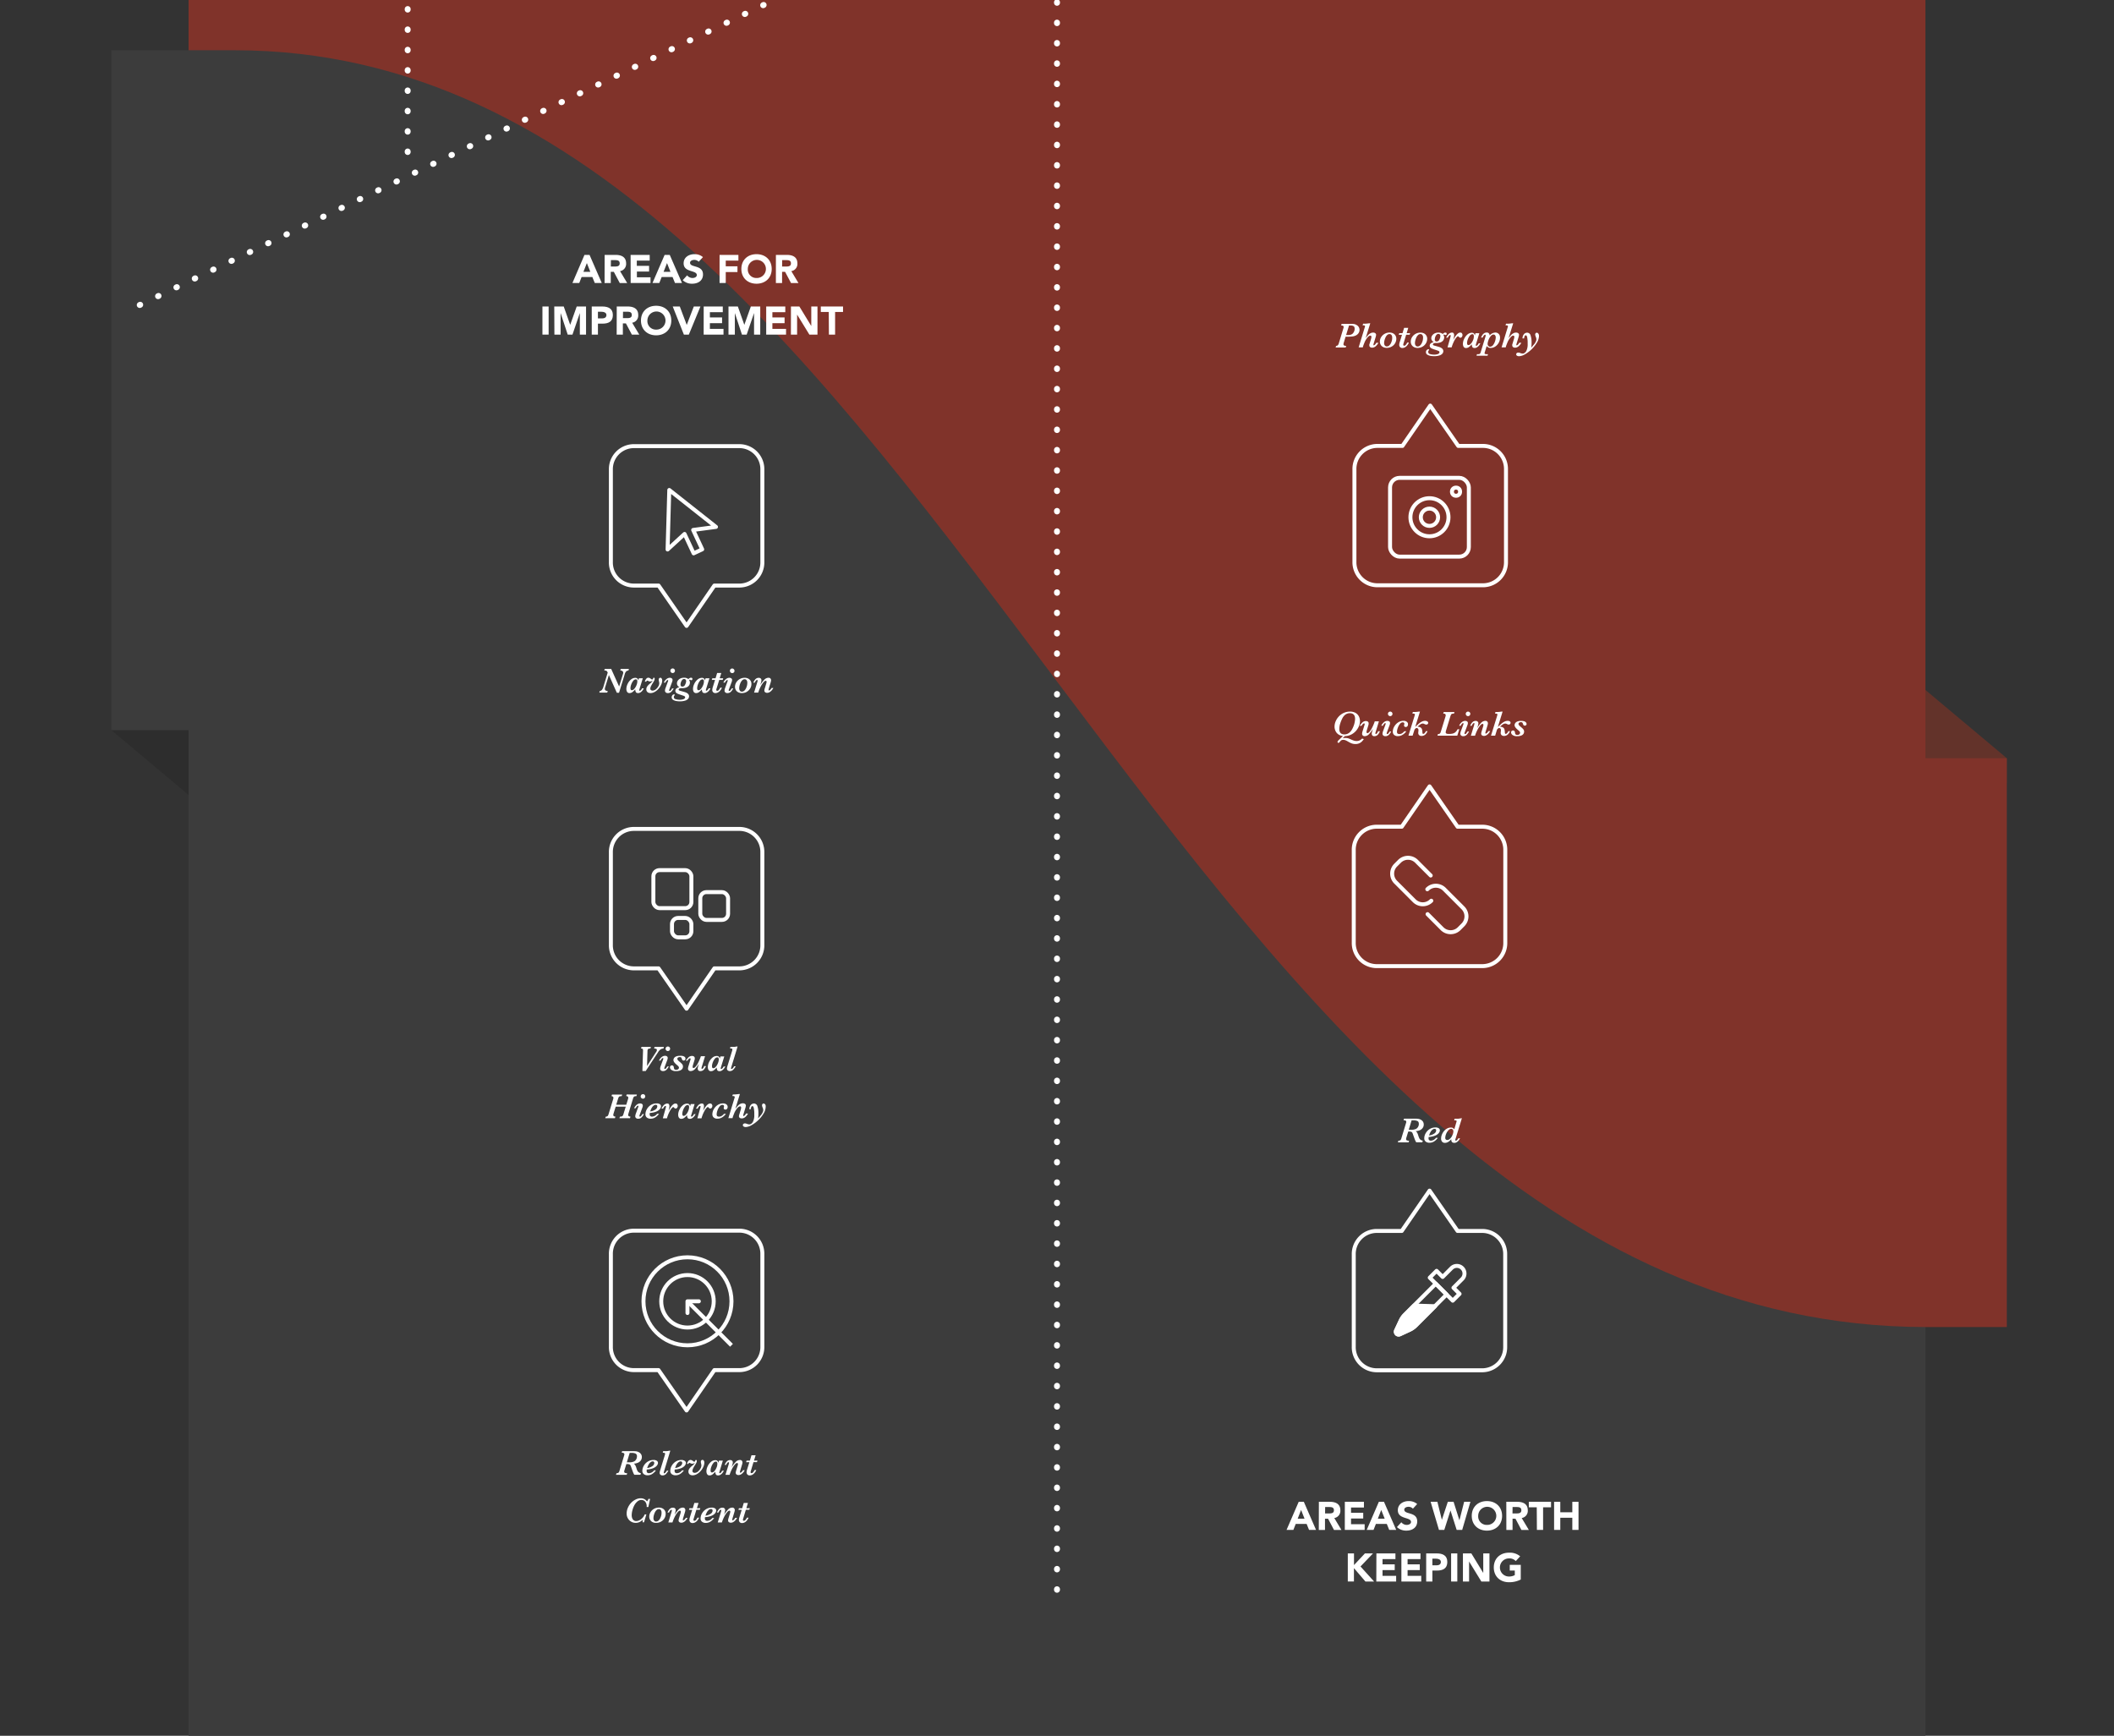 <svg id="Layer_1" data-name="Layer 1" xmlns="http://www.w3.org/2000/svg" xmlns:xlink="http://www.w3.org/1999/xlink" viewBox="0 0 1065 874.47"><rect x="0" y="0" width="1065" height="874.47" fill="#333333" stroke="none"/><defs><style>.cls-1,.cls-10,.cls-12,.cls-6{fill:none;}.cls-2{fill:#2d2d2d;}.cls-3{fill:#63332a;}.cls-4{fill:#80332a;}.cls-11,.cls-5{fill:#3c3c3c;}.cls-10,.cls-11,.cls-12,.cls-13,.cls-6{stroke:#fff;stroke-linejoin:round;}.cls-12,.cls-6{stroke-linecap:round;}.cls-6{stroke-width:3px;stroke-dasharray:0.25 10;}.cls-13,.cls-7{fill:#fff;}.cls-8{clip-path:url(#clip-path);}.cls-9{fill:gray;}.cls-10,.cls-11,.cls-12,.cls-13{stroke-width:2px;}</style><clipPath id="clip-path"><path class="cls-1" d="M908.81,2318h62.11V1056.62h-875L95,1774.51C445.57,1809.68,564.66,2318,908.81,2318Z"/></clipPath></defs><title>CCSF</title><g id="Previous_bg" data-name="Previous bg"><polygon class="cls-2" points="301.25 367.76 301.25 430.66 131.06 430.66 56.06 367.83 56.06 360.21 301.25 367.76"/><polygon class="cls-3" points="765.78 381.95 765.78 319.05 935.97 319.05 1010.97 381.95 1010.97 394.44 765.78 381.95"/><path class="cls-4" d="M970,382V-822.93H95V800.72H970V668.55l41,0V382Z"/><path class="cls-5" d="M118.17,25.31H56.06V367.83H95V879.65H970V668.55C589.54,667.9,474.47,25.31,118.17,25.31Z"/><line class="cls-6" x1="205.38" y1="-292.68" x2="205.38" y2="79.35"/><line class="cls-6" x1="532.5" y1="-60.35" x2="532.5" y2="804.88"/><path class="cls-7" d="M294.45,128.41H297l6.16,14.16h-3.52l-1.22-3H293l-1.18,3h-3.44Zm1.2,4.12-1.72,4.4h3.46Z"/><path class="cls-7" d="M304.61,128.41h5.48c2.9,0,5.34,1,5.34,4.3a3.65,3.65,0,0,1-3.06,3.88l3.6,6h-3.74l-3-5.66h-1.54v5.66h-3.12Zm3.12,5.86h1.84c1.14,0,2.62,0,2.62-1.58s-1.28-1.64-2.42-1.64h-2Z"/><path class="cls-7" d="M317.69,128.41h9.62v2.88h-6.5v2.64H327v2.88h-6.14v2.88h6.86v2.88h-10Z"/><path class="cls-7" d="M334.83,128.41h2.58l6.16,14.16h-3.52l-1.22-3h-5.5l-1.18,3h-3.44Zm1.2,4.12-1.72,4.4h3.46Z"/><path class="cls-7" d="M352,131.87a3,3,0,0,0-2.26-.94c-.88,0-2.1.4-2.1,1.46,0,2.58,6.52.92,6.52,5.88,0,3.16-2.54,4.66-5.46,4.66a6.72,6.72,0,0,1-4.76-1.78l2.22-2.44a3.47,3.47,0,0,0,2.72,1.34c1,0,2.16-.48,2.16-1.48,0-2.6-6.64-1.2-6.64-5.92,0-3,2.62-4.6,5.4-4.6a6.4,6.4,0,0,1,4.34,1.48Z"/><path class="cls-7" d="M362.51,128.41H372v2.88h-6.38v2.88h5.9v2.88h-5.9v5.52h-3.12Z"/><path class="cls-7" d="M381.13,128.05c4.42,0,7.64,2.9,7.64,7.44s-3.22,7.44-7.64,7.44-7.64-2.9-7.64-7.44S376.71,128.05,381.13,128.05Zm0,12a4.56,4.56,0,1,0-4.4-4.56A4.27,4.27,0,0,0,381.13,140.05Z"/><path class="cls-7" d="M390.89,128.41h5.48c2.9,0,5.34,1,5.34,4.3a3.65,3.65,0,0,1-3.06,3.88l3.6,6h-3.74l-3-5.66H394v5.66h-3.12Zm3.12,5.86h1.84c1.14,0,2.62,0,2.62-1.58s-1.28-1.64-2.42-1.64h-2Z"/><path class="cls-7" d="M273.27,154.41h3.12v14.16h-3.12Z"/><path class="cls-7" d="M279.23,154.41H284l3.26,9.24h0l3.28-9.24h4.7v14.16h-3.12V157.71h0l-3.72,10.86H286l-3.58-10.86h0v10.86h-3.12Z"/><path class="cls-7" d="M298.11,154.41h5.26c2.94,0,5.38.94,5.38,4.3s-2.26,4.34-5.24,4.34h-2.28v5.52h-3.12Zm3.12,6h2.08c1.1,0,2.2-.38,2.2-1.7s-1.48-1.66-2.68-1.66h-1.6Z"/><path class="cls-7" d="M310.71,154.41h5.48c2.9,0,5.34,1,5.34,4.3a3.65,3.65,0,0,1-3.06,3.88l3.6,6h-3.74l-3-5.66h-1.54v5.66h-3.12Zm3.12,5.86h1.84c1.14,0,2.62,0,2.62-1.58s-1.28-1.64-2.42-1.64h-2Z"/><path class="cls-7" d="M330.55,154.05c4.42,0,7.64,2.9,7.64,7.44s-3.22,7.44-7.64,7.44-7.64-2.9-7.64-7.44S326.13,154.05,330.55,154.05Zm0,12a4.56,4.56,0,1,0-4.4-4.56A4.27,4.27,0,0,0,330.55,166.05Z"/><path class="cls-7" d="M338.91,154.41h3.56l3.5,9.28h0l3.56-9.28h3.34l-5.84,14.16h-2.5Z"/><path class="cls-7" d="M354.51,154.41h9.62v2.88h-6.5v2.64h6.14v2.88h-6.14v2.88h6.86v2.88h-10Z"/><path class="cls-7" d="M367,154.41h4.72l3.26,9.24h0l3.28-9.24H383v14.16h-3.12V157.71h0l-3.72,10.86h-2.38l-3.58-10.86h0v10.86H367Z"/><path class="cls-7" d="M386,154.41h9.62v2.88h-6.5v2.64h6.14v2.88h-6.14v2.88H396v2.88H386Z"/><path class="cls-7" d="M398.47,154.41h4.24l6,9.84h0v-9.84h3.12v14.16h-4.08l-6.18-10.08h0v10.08h-3.12Z"/><path class="cls-7" d="M417.51,157.17h-4v-2.76h11.2v2.76h-4v11.4h-3.12Z"/><path class="cls-7" d="M654.27,756.59h2.58L663,770.75h-3.52l-1.22-3h-5.5l-1.18,3h-3.44Zm1.2,4.12-1.72,4.4h3.46Z"/><path class="cls-7" d="M664.43,756.59h5.48c2.9,0,5.34,1,5.34,4.3a3.65,3.65,0,0,1-3.06,3.88l3.6,6h-3.74l-3-5.66h-1.54v5.66h-3.12Zm3.12,5.86h1.84c1.14,0,2.62,0,2.62-1.58s-1.28-1.64-2.42-1.64h-2Z"/><path class="cls-7" d="M677.51,756.59h9.62v2.88h-6.5v2.64h6.14V765h-6.14v2.88h6.86v2.88h-10Z"/><path class="cls-7" d="M694.65,756.59h2.58l6.16,14.16h-3.52l-1.22-3h-5.5l-1.18,3h-3.44Zm1.2,4.12-1.72,4.4h3.46Z"/><path class="cls-7" d="M711.81,760.05a3,3,0,0,0-2.26-.94c-.88,0-2.1.4-2.1,1.46,0,2.58,6.52.92,6.52,5.88,0,3.16-2.54,4.66-5.46,4.66a6.72,6.72,0,0,1-4.76-1.78l2.22-2.44a3.47,3.47,0,0,0,2.72,1.34c1,0,2.16-.48,2.16-1.48,0-2.6-6.64-1.2-6.64-5.92,0-3,2.62-4.6,5.4-4.6a6.4,6.4,0,0,1,4.34,1.48Z"/><path class="cls-7" d="M720.73,756.59h3.4l2.26,9.08h0l3-9.08h2.9l2.94,9.32h0l2.38-9.32h3.16l-4.14,14.16h-2.78l-3.12-9.8h0l-3.12,9.8h-2.68Z"/><path class="cls-7" d="M749.09,756.23c4.42,0,7.64,2.9,7.64,7.44s-3.22,7.44-7.64,7.44-7.64-2.9-7.64-7.44S744.67,756.23,749.09,756.23Zm0,12a4.56,4.56,0,1,0-4.4-4.56A4.27,4.27,0,0,0,749.09,768.23Z"/><path class="cls-7" d="M758.85,756.59h5.48c2.9,0,5.34,1,5.34,4.3a3.65,3.65,0,0,1-3.06,3.88l3.6,6h-3.74l-3-5.66H762v5.66h-3.12Zm3.12,5.86h1.84c1.14,0,2.62,0,2.62-1.58s-1.28-1.64-2.42-1.64h-2Z"/><path class="cls-7" d="M774.19,759.35h-4v-2.76h11.2v2.76h-4v11.4h-3.12Z"/><path class="cls-7" d="M782.93,756.59h3.12v5.28h6.06v-5.28h3.12v14.16h-3.12v-6.12h-6.06v6.12h-3.12Z"/><path class="cls-7" d="M679,782.59h3.12v5.88l5.5-5.88h4.08l-6.3,6.58,6.84,7.58h-4.36L682.09,790v6.72H679Z"/><path class="cls-7" d="M693.41,782.59H703v2.88h-6.5v2.64h6.14V791h-6.14v2.88h6.86v2.88h-10Z"/><path class="cls-7" d="M706,782.59h9.62v2.88h-6.5v2.64h6.14V791h-6.14v2.88H716v2.88H706Z"/><path class="cls-7" d="M718.49,782.59h5.26c2.94,0,5.38.94,5.38,4.3s-2.26,4.34-5.24,4.34h-2.28v5.52h-3.12Zm3.12,6h2.08c1.1,0,2.2-.38,2.2-1.7s-1.48-1.66-2.68-1.66h-1.6Z"/><path class="cls-7" d="M731.05,782.59h3.12v14.16h-3.12Z"/><path class="cls-7" d="M737,782.59h4.24l6,9.84h0v-9.84h3.12v14.16h-4.08l-6.18-10.08h0v10.08H737Z"/><path class="cls-7" d="M766.13,795.75a12.7,12.7,0,0,1-5.94,1.36c-4.42,0-7.64-2.9-7.64-7.44s3.22-7.44,7.64-7.44a8,8,0,0,1,5.64,1.82l-2.2,2.4a4.36,4.36,0,0,0-3.44-1.34,4.56,4.56,0,0,0,0,9.12,6.11,6.11,0,0,0,2.94-.7v-2.3h-2.54v-2.88h5.54Z"/><g class="cls-8"><path class="cls-9" d="M545.46,1817.07H545v-3.87h-1.37v-.45h3.24v.45h-1.37v3.87m3.31.06a1.51,1.51,0,0,1-1.14-.43,1.75,1.75,0,0,1-.41-1.22,1.87,1.87,0,0,1,.38-1.25,1.28,1.28,0,0,1,1-.46,1.22,1.22,0,0,1,1,.4,1.53,1.53,0,0,1,.36,1.06v.31h-2.23a1.26,1.26,0,0,0,.29.87,1,1,0,0,0,.76.29,2.51,2.51,0,0,0,1-.22v.44a2,2,0,0,1-.49.16,2.24,2.24,0,0,1-.55.05m-.13-2.94a.79.79,0,0,0-.63.25,1.09,1.09,0,0,0-.27.7h1.69a1.08,1.08,0,0,0-.2-.7.72.72,0,0,0-.59-.25m4.23,2a.84.84,0,0,1-.33.71,1.63,1.63,0,0,1-.95.24,2.11,2.11,0,0,1-1-.2v-.46a2.47,2.47,0,0,0,.5.19,2.29,2.29,0,0,0,.51.06,1.16,1.16,0,0,0,.59-.12.39.39,0,0,0,.21-.37.39.39,0,0,0-.16-.32,2.63,2.63,0,0,0-.64-.32,3.14,3.14,0,0,1-.65-.3.93.93,0,0,1-.28-.28.74.74,0,0,1-.09-.38.76.76,0,0,1,.32-.63,1.53,1.53,0,0,1,.88-.23,2.51,2.51,0,0,1,1,.22l-.18.39a2.59,2.59,0,0,0-.89-.19,1.17,1.17,0,0,0-.52.1.34.34,0,0,0-.18.31.31.31,0,0,0,.07.21,1,1,0,0,0,.21.18,3.69,3.69,0,0,0,.57.24,1.93,1.93,0,0,1,.78.43.73.73,0,0,1,.2.52m1.84.54a1,1,0,0,0,.25,0,.75.75,0,0,0,.19,0v.37a1.07,1.07,0,0,1-.23.07,1.37,1.37,0,0,1-.28,0c-.62,0-.93-.33-.93-1v-1.94h-.47V1814l.47-.21.2-.69h.28v.76h.94v.37h-.94v1.91a.69.69,0,0,0,.14.45.49.49,0,0,0,.38.15m1.58.35h-.49v-3.23h.49v3.23m-.53-4.11a.38.38,0,0,1,.08-.26.38.38,0,0,1,.21-.07.25.25,0,0,1,.2.09.3.3,0,0,1,.09.24.33.33,0,0,1-.09.25.27.27,0,0,1-.2.07.31.31,0,0,1-.21-.07.37.37,0,0,1-.08-.25m3.78,4.11V1815a.87.87,0,0,0-.18-.59.76.76,0,0,0-.56-.19.92.92,0,0,0-.75.28,1.35,1.35,0,0,0-.23.9v1.7h-.49v-3.23h.4l.08.43h0a1.06,1.06,0,0,1,.42-.36,1.34,1.34,0,0,1,.61-.14,1.23,1.23,0,0,1,.88.29,1.18,1.18,0,0,1,.3.9v2.11h-.5m4.14-3.23v.3l-.6.07a.87.87,0,0,1,.15.27,1,1,0,0,1-.26,1.14,1.29,1.29,0,0,1-.89.29,1.12,1.12,0,0,1-.27,0c-.21.12-.31.25-.31.42a.22.22,0,0,0,.11.2.8.8,0,0,0,.37.06h.58a1.23,1.23,0,0,1,.8.22.76.76,0,0,1,.28.65.94.94,0,0,1-.43.82,2.34,2.34,0,0,1-1.25.28,1.77,1.77,0,0,1-1-.24.76.76,0,0,1-.35-.67.78.78,0,0,1,.19-.51,1,1,0,0,1,.53-.29.68.68,0,0,1-.21-.17.51.51,0,0,1-.08-.28.59.59,0,0,1,.09-.32,1.32,1.32,0,0,1,.3-.25.85.85,0,0,1-.41-.35,1.08,1.08,0,0,1-.15-.57,1,1,0,0,1,.32-.81,1.25,1.25,0,0,1,.9-.3,1.39,1.39,0,0,1,.46.07h1.11m-2.57,3.78a.43.43,0,0,0,.22.39,1.09,1.09,0,0,0,.63.14,1.82,1.82,0,0,0,.92-.18.58.58,0,0,0,.29-.5.41.41,0,0,0-.16-.37,1.37,1.37,0,0,0-.61-.1h-.59a.75.75,0,0,0-.52.16.56.56,0,0,0-.18.46m.26-2.75a.67.67,0,0,0,.19.52.81.81,0,0,0,.54.17.63.63,0,0,0,.72-.7.64.64,0,0,0-.73-.72.68.68,0,0,0-.53.18.72.72,0,0,0-.19.55M467.58,199.55a.67.67,0,0,0,.2.52.74.74,0,0,0,.53.17.63.63,0,0,0,.72-.7.64.64,0,0,0-.72-.72.65.65,0,0,0-.73.73M568,1816.18a.81.81,0,0,1-.33.71,1.61,1.61,0,0,1-.95.24,2.16,2.16,0,0,1-1-.2v-.46a3,3,0,0,0,.5.19,2.37,2.37,0,0,0,.52.06,1.18,1.18,0,0,0,.59-.12.39.39,0,0,0,.21-.37.4.4,0,0,0-.17-.32,2.28,2.28,0,0,0-.64-.32,3,3,0,0,1-.64-.3.93.93,0,0,1-.28-.28.8.8,0,0,1,.23-1,1.51,1.51,0,0,1,.88-.23,2.51,2.51,0,0,1,1,.22l-.19.39a2.54,2.54,0,0,0-.88-.19,1.14,1.14,0,0,0-.52.1.34.34,0,0,0-.18.31.31.31,0,0,0,.07.21.65.65,0,0,0,.21.18,3.69,3.69,0,0,0,.57.24,2.08,2.08,0,0,1,.78.43.73.73,0,0,1,.19.52m2.17,1a1.5,1.5,0,0,1-1.13-.43,1.71,1.71,0,0,1-.42-1.22,1.87,1.87,0,0,1,.39-1.25,1.38,1.38,0,0,1,2-.06,1.57,1.57,0,0,1,.35,1.06v.31h-2.23a1.31,1.31,0,0,0,.29.87,1,1,0,0,0,.77.29,2.51,2.51,0,0,0,1-.22v.44a2.15,2.15,0,0,1-.49.16,2.33,2.33,0,0,1-.56.05m-.13-2.94a.82.82,0,0,0-.63.25,1.2,1.2,0,0,0-.27.7h1.69a1,1,0,0,0-.2-.7.71.71,0,0,0-.59-.25m3.63-.42a1.61,1.61,0,0,1,.39,0l-.08.46a1.63,1.63,0,0,0-.35,0,.83.83,0,0,0-.67.32,1.14,1.14,0,0,0-.28.79v1.74h-.49v-3.23h.4l.06.6h0a1.4,1.4,0,0,1,.43-.5,1,1,0,0,1,.56-.17m1.69,3.3-1.23-3.23h.53l.69,1.92c.16.45.25.73.29.87h0c0-.1.09-.32.2-.65l.78-2.14h.53l-1.23,3.23h-.58m2.81,0h-.49v-3.23h.49v3.23m-.53-4.11a.38.38,0,0,1,.08-.26.35.35,0,0,1,.21-.07.27.27,0,0,1,.2.09.33.33,0,0,1,.08.24.37.37,0,0,1-.08.25.29.29,0,0,1-.2.07.3.3,0,0,1-.21-.07.37.37,0,0,1-.08-.25m2.86,4.17a1.38,1.38,0,0,1-1.09-.43,1.77,1.77,0,0,1-.39-1.22,1.83,1.83,0,0,1,.4-1.26,1.39,1.39,0,0,1,1.11-.45,2.59,2.59,0,0,1,.47,0l.36.12-.15.42a1.29,1.29,0,0,0-.35-.1,1.55,1.55,0,0,0-.34,0c-.66,0-1,.42-1,1.25a1.51,1.51,0,0,0,.24.92.83.83,0,0,0,.71.32,2.37,2.37,0,0,0,.83-.17v.43a1.69,1.69,0,0,1-.82.17m3,0a1.51,1.51,0,0,1-1.14-.43,1.75,1.75,0,0,1-.41-1.22,1.87,1.87,0,0,1,.38-1.25,1.29,1.29,0,0,1,1-.46,1.22,1.22,0,0,1,1,.4,1.53,1.53,0,0,1,.36,1.06v.31H582.4a1.31,1.31,0,0,0,.29.87,1,1,0,0,0,.76.29,2.56,2.56,0,0,0,1-.22v.44a2.46,2.46,0,0,1-1,.21m-.13-2.94a.81.81,0,0,0-.63.25,1.14,1.14,0,0,0-.27.7h1.69a1.08,1.08,0,0,0-.2-.7.72.72,0,0,0-.59-.25m4.23,2a.84.84,0,0,1-.33.71,1.63,1.63,0,0,1-1,.24,2.11,2.11,0,0,1-1-.2v-.46a2.72,2.72,0,0,0,.5.19,2.29,2.29,0,0,0,.51.06,1.16,1.16,0,0,0,.59-.12.39.39,0,0,0,.21-.37.42.42,0,0,0-.16-.32,2.63,2.63,0,0,0-.64-.32,2.77,2.77,0,0,1-.64-.3,1,1,0,0,1-.29-.28.74.74,0,0,1-.09-.38.76.76,0,0,1,.32-.63,1.54,1.54,0,0,1,.89-.23,2.5,2.5,0,0,1,1,.22l-.18.39a2.59,2.59,0,0,0-.88-.19,1.22,1.22,0,0,0-.53.1.34.34,0,0,0-.17.31.37.37,0,0,0,.06.21,1,1,0,0,0,.21.18,3.5,3.5,0,0,0,.58.24,2,2,0,0,1,.77.43.73.73,0,0,1,.2.52m3.82-2h-.82v2.86h-.49v-2.86h-.58V1814l.58-.17v-.18c0-.8.34-1.2,1-1.2a1.83,1.83,0,0,1,.6.11l-.13.39a1.54,1.54,0,0,0-.47-.09.47.47,0,0,0-.42.19,1.1,1.1,0,0,0-.13.59v.21h.82v.37m3.39,1.24a1.83,1.83,0,0,1-.4,1.24,1.4,1.4,0,0,1-1.11.44,1.52,1.52,0,0,1-.77-.2,1.43,1.43,0,0,1-.52-.59,2,2,0,0,1-.18-.89,1.75,1.75,0,0,1,.4-1.23,1.38,1.38,0,0,1,1.1-.45,1.36,1.36,0,0,1,1.08.46,1.79,1.79,0,0,1,.4,1.22m-2.47,0a1.6,1.6,0,0,0,.25,1,1,1,0,0,0,1.46,0,1.6,1.6,0,0,0,.25-1,1.57,1.57,0,0,0-.25-.94.88.88,0,0,0-.74-.32.83.83,0,0,0-.72.32,1.47,1.47,0,0,0-.25.94m4.8-1.68a1.48,1.48,0,0,1,.38,0l-.07.46a1.63,1.63,0,0,0-.35,0,.86.86,0,0,0-.68.32,1.18,1.18,0,0,0-.27.79v1.74h-.49v-3.23h.4l.06.6h0a1.4,1.4,0,0,1,.43-.5,1,1,0,0,1,.56-.17"/></g><line class="cls-6" x1="70.4" y1="153.65" x2="995.49" y2="-291.22"/></g><g id="Persona"><path class="cls-7" d="M316.84,337l-.24.8a2,2,0,0,0-1.12.42,3.58,3.58,0,0,0-.79,1.59L311.86,349h-1.11l-4-8.93-1.85,6.09a3.48,3.48,0,0,0-.19.9.84.84,0,0,0,.46.82,2.17,2.17,0,0,0,1,.23l-.25.8h-4l.25-.8a1.67,1.67,0,0,0,1.19-.72,5.54,5.54,0,0,0,.66-1.52l2.14-7.05-.19-.33a1.34,1.34,0,0,0-.55-.58,3.12,3.12,0,0,0-1-.11l.25-.8h3.24l4,8.87,1.72-5.6c0-.12.08-.27.14-.45s.1-.34.14-.5a1.71,1.71,0,0,0,.06-.43,1.06,1.06,0,0,0-.33-.74,1.59,1.59,0,0,0-1.16-.35l.25-.8Z"/><path class="cls-7" d="M324.34,346.8a5.83,5.83,0,0,1-.57.95,4.24,4.24,0,0,1-.7.76,3,3,0,0,1-.78.49,2.06,2.06,0,0,1-.81.17c-.62,0-1-.19-1.18-.56a3,3,0,0,1-.26-1.33,8.8,8.8,0,0,1-1.39,1.36,2.52,2.52,0,0,1-1.57.53,1.31,1.31,0,0,1-.86-.29,1.62,1.62,0,0,1-.5-.77,3.13,3.13,0,0,1-.17-1,6.11,6.11,0,0,1,.61-2.51,6.32,6.32,0,0,1,1.65-2.21,3.36,3.36,0,0,1,2.24-.9,1.47,1.47,0,0,1,.87.22,1.18,1.18,0,0,1,.44.49,4.34,4.34,0,0,1,.21.61l.32-1.1h1.94L322.2,347a4,4,0,0,0-.18.7.28.28,0,0,0,.08.2.25.25,0,0,0,.17.08c.38,0,.79-.41,1.22-1.22Zm-3.27-3.5a1.53,1.53,0,0,0-.17-.74.6.6,0,0,0-.59-.31A1.72,1.72,0,0,0,319,343a6.11,6.11,0,0,0-1,1.84,5.47,5.47,0,0,0-.38,1.81c0,.71.22,1.07.66,1.07a1.45,1.45,0,0,0,1-.43,4.54,4.54,0,0,0,.9-1.14,6.73,6.73,0,0,0,.66-1.49A4.6,4.6,0,0,0,321.07,343.3Z"/><path class="cls-7" d="M333.61,342.81a5.25,5.25,0,0,1-.5,2.09,8.3,8.3,0,0,1-1.36,2.1,7.28,7.28,0,0,1-1.91,1.57,4.3,4.3,0,0,1-2.12.6,2.65,2.65,0,0,1-1-.18,1.7,1.7,0,0,1-1.11-1.69,2.5,2.5,0,0,1,.42-1.43,7,7,0,0,1,1.23-1.32,10.49,10.49,0,0,0,1-.88,3.54,3.54,0,0,0,.55-.8,2.22,2.22,0,0,1-1.31.46,1.92,1.92,0,0,1-.92-.27,1,1,0,0,0-.45-.16c-.27,0-.45.17-.54.52h-.74c.4-1.31,1-2,1.8-2a2.1,2.1,0,0,1,1.28.58,1.83,1.83,0,0,0,.35.24.53.53,0,0,0,.24.06q.39,0,.51-.48c.06-.27.18-.4.36-.4a.41.41,0,0,1,.32.13.51.51,0,0,1,.11.34,2.26,2.26,0,0,1-.25,1,12.79,12.79,0,0,1-.67,1.16,13.87,13.87,0,0,0-1,1.76,2.92,2.92,0,0,0-.27,1.12.85.85,0,0,0,.34.76,1.34,1.34,0,0,0,.76.23,2.63,2.63,0,0,0,1.65-.63,5.41,5.41,0,0,0,1.27-1.51,3.27,3.27,0,0,0,.48-1.53,4,4,0,0,0-.14-.95,2.83,2.83,0,0,1-.13-.81,1,1,0,0,1,.26-.81.78.78,0,0,1,.55-.24.76.76,0,0,1,.66.37A1.7,1.7,0,0,1,333.61,342.81Z"/><path class="cls-7" d="M339.38,346.8a5.92,5.92,0,0,1-1.07,1.57,2.39,2.39,0,0,1-1.83.8,1.5,1.5,0,0,1-1.11-.37,1.19,1.19,0,0,1-.37-.86,4.54,4.54,0,0,1,.33-1.42l1.13-3.1a1.74,1.74,0,0,0,.17-.57.27.27,0,0,0-.08-.18.25.25,0,0,0-.17-.08c-.2,0-.42.16-.66.47a4.71,4.71,0,0,0-.53.84h-.77a4.37,4.37,0,0,1,1.35-1.8,2.67,2.67,0,0,1,1.65-.64,1.54,1.54,0,0,1,1,.29.89.89,0,0,1,.39.76,2.84,2.84,0,0,1-.2,1l-1.37,3.68a2,2,0,0,0-.14.62.3.3,0,0,0,.09.2.21.21,0,0,0,.18.1.79.79,0,0,0,.54-.28,4.88,4.88,0,0,0,.7-1Zm.65-8.88a1.09,1.09,0,0,1-.34.81,1.06,1.06,0,0,1-.79.34,1.08,1.08,0,0,1-.82-.34,1.15,1.15,0,1,1,1.95-.81Z"/><path class="cls-7" d="M348.81,342.15a.43.43,0,0,1-.19.41.65.65,0,0,1-.36.12.78.78,0,0,1-.46-.16.43.43,0,0,0-.26-.1.37.37,0,0,0-.34.24,4.07,4.07,0,0,1,.27.56,1.94,1.94,0,0,1,.1.69,2.66,2.66,0,0,1-.15.83,2.61,2.61,0,0,1-.57.9,3,3,0,0,1-1.19.74,5.4,5.4,0,0,1-1.93.3,3.87,3.87,0,0,0-1.47.19.61.61,0,0,0-.37.57.35.35,0,0,0,.13.28,1.32,1.32,0,0,0,.4.22c.18.06.5.16,1,.28l1.35.39q2.37.67,2.37,2.19a2,2,0,0,1-.45,1.23,3.33,3.33,0,0,1-1.5.93,8.81,8.81,0,0,1-2.78.37,11.18,11.18,0,0,1-1.6-.14,4.67,4.67,0,0,1-1.67-.58,1.53,1.53,0,0,1-.57-2.06A1.51,1.51,0,0,1,339,350a1,1,0,0,1,.55-.18.61.61,0,0,1,.28.06.18.18,0,0,1,.11.17.76.76,0,0,1-.17.35,1.08,1.08,0,0,0,.65,1.83,6.51,6.51,0,0,0,2,.29,4.84,4.84,0,0,0,2-.33c.49-.22.74-.52.74-.88a.59.59,0,0,0-.15-.43,1.58,1.58,0,0,0-.57-.32c-.28-.11-.79-.28-1.53-.52a15.73,15.73,0,0,1-1.56-.58,2.37,2.37,0,0,1-.83-.6,1.37,1.37,0,0,1-.28-.86,1.43,1.43,0,0,1,.63-1.2,3.35,3.35,0,0,1,1.5-.6,2,2,0,0,1-1-.81,2.17,2.17,0,0,1-.33-1.13,2.39,2.39,0,0,1,.44-1.37,3.32,3.32,0,0,1,1.24-1.06,4.12,4.12,0,0,1,1.82-.4,3.18,3.18,0,0,1,2.25.7,4.33,4.33,0,0,1,.61-.51,1.44,1.44,0,0,1,.75-.19.81.81,0,0,1,.55.18A.66.66,0,0,1,348.81,342.15Zm-3.14,1a1.19,1.19,0,0,0-.12-.54.87.87,0,0,0-.35-.39.94.94,0,0,0-.53-.15,1.25,1.25,0,0,0-1,.48,3.3,3.3,0,0,0-.62,1.14,3.71,3.71,0,0,0-.22,1.17,1.09,1.09,0,0,0,.26.79,1,1,0,0,0,.7.25,1.47,1.47,0,0,0,1.36-1A4,4,0,0,0,345.67,343.19Z"/><path class="cls-7" d="M357.91,346.8a5.83,5.83,0,0,1-.57.95,4.29,4.29,0,0,1-.71.76,2.84,2.84,0,0,1-.77.49,2.08,2.08,0,0,1-.82.17c-.61,0-1-.19-1.18-.56a3.19,3.19,0,0,1-.26-1.33,8.8,8.8,0,0,1-1.39,1.36,2.47,2.47,0,0,1-1.56.53,1.3,1.3,0,0,1-.86-.29,1.63,1.63,0,0,1-.51-.77,3.13,3.13,0,0,1-.16-1,6,6,0,0,1,.61-2.51,6.3,6.3,0,0,1,1.64-2.21,3.4,3.4,0,0,1,2.25-.9,1.47,1.47,0,0,1,.87.22,1.25,1.25,0,0,1,.44.49,6.25,6.25,0,0,1,.2.61l.33-1.1h1.94L355.76,347a4.54,4.54,0,0,0-.17.7.27.27,0,0,0,.07.2.25.25,0,0,0,.17.08c.39,0,.79-.41,1.23-1.22Zm-3.28-3.5a1.53,1.53,0,0,0-.16-.74.61.61,0,0,0-.59-.31,1.72,1.72,0,0,0-1.28.76,6.12,6.12,0,0,0-1,1.84,5.74,5.74,0,0,0-.38,1.81c0,.71.22,1.07.67,1.07a1.43,1.43,0,0,0,.95-.43,4.13,4.13,0,0,0,.9-1.14,7.27,7.27,0,0,0,.67-1.49A4.9,4.9,0,0,0,354.63,343.3Z"/><path class="cls-7" d="M364.34,341.72l-.24.8h-1.75L361,346.87a2.5,2.5,0,0,0-.15.67.52.52,0,0,0,.12.34.4.4,0,0,0,.31.15,1.12,1.12,0,0,0,.9-.49,6.62,6.62,0,0,0,.69-1.08h.83a5.56,5.56,0,0,1-1.11,1.7,3.41,3.41,0,0,1-1.16.81,3,3,0,0,1-1,.2,1.56,1.56,0,0,1-1.18-.44,1.61,1.61,0,0,1-.42-1.17,5.16,5.16,0,0,1,.26-1.36l1.14-3.68h-1.64l.26-.8h1.63l.81-2.69h2.09l-.81,2.69Z"/><path class="cls-7" d="M369.39,346.8a6.17,6.17,0,0,1-1.07,1.57,2.39,2.39,0,0,1-1.83.8,1.5,1.5,0,0,1-1.11-.37,1.15,1.15,0,0,1-.37-.86,4.54,4.54,0,0,1,.33-1.42l1.13-3.1a2.05,2.05,0,0,0,.17-.57.27.27,0,0,0-.26-.26c-.2,0-.42.16-.65.47a4.2,4.2,0,0,0-.53.84h-.78a4.54,4.54,0,0,1,1.35-1.8,2.69,2.69,0,0,1,1.66-.64,1.56,1.56,0,0,1,1,.29.88.88,0,0,1,.38.76,2.82,2.82,0,0,1-.19,1l-1.37,3.68a1.72,1.72,0,0,0-.14.62.34.34,0,0,0,.08.2.24.24,0,0,0,.18.1.79.79,0,0,0,.55-.28,5.29,5.29,0,0,0,.7-1Zm.65-8.88a1.15,1.15,0,0,1-2,.81,1.15,1.15,0,0,1,0-1.61,1.13,1.13,0,0,1,.82-.34,1.12,1.12,0,0,1,.58.16,1.21,1.21,0,0,1,.41.4A1.11,1.11,0,0,1,370,337.92Z"/><path class="cls-7" d="M378.56,344.55a4.47,4.47,0,0,1-.34,1.72,4.83,4.83,0,0,1-2.55,2.53,5,5,0,0,1-1.93.37,3.86,3.86,0,0,1-1.81-.4,3,3,0,0,1-1.22-1.13,3.21,3.21,0,0,1-.43-1.64,4.25,4.25,0,0,1,.65-2.24,4.87,4.87,0,0,1,1.78-1.68,4.92,4.92,0,0,1,2.42-.62,3.76,3.76,0,0,1,1.86.43,2.88,2.88,0,0,1,1.18,1.14A3.1,3.1,0,0,1,378.56,344.55Zm-2.08-.6a2.15,2.15,0,0,0-.35-1.29,1.19,1.19,0,0,0-1-.46,1.67,1.67,0,0,0-1.18.49,4.08,4.08,0,0,0-.86,1.24,7.77,7.77,0,0,0-.52,1.49,5.59,5.59,0,0,0-.17,1.3,2.06,2.06,0,0,0,.34,1.23,1.12,1.12,0,0,0,1,.48,1.8,1.8,0,0,0,1.23-.48,3.91,3.91,0,0,0,.88-1.23,7.07,7.07,0,0,0,.51-1.51A6.28,6.28,0,0,0,376.48,344Z"/><path class="cls-7" d="M389.61,346.61a6.67,6.67,0,0,1-.68,1,4.31,4.31,0,0,1-1.09,1,2.43,2.43,0,0,1-1.39.43,1.55,1.55,0,0,1-1-.32,1,1,0,0,1-.38-.83,3.76,3.76,0,0,1,.22-1.1l.64-2.12a4.9,4.9,0,0,0,.27-1.19.56.56,0,0,0-.11-.35.41.41,0,0,0-.33-.16c-.32,0-.71.27-1.16.8a12.27,12.27,0,0,0-1.4,2.16,19.13,19.13,0,0,0-1.22,3h-2.09l1.59-5.15a6.43,6.43,0,0,0,.21-.89.49.49,0,0,0-.06-.22.2.2,0,0,0-.2-.11.86.86,0,0,0-.65.43,4.55,4.55,0,0,0-.53.94h-.74a4.78,4.78,0,0,1,1-1.69,2.27,2.27,0,0,1,1.76-.76,1.32,1.32,0,0,1,1,.37,1.17,1.17,0,0,1,.33.78,4.12,4.12,0,0,1-.09.7c-.07.31-.14.6-.22.87l-.31.9a17.17,17.17,0,0,1,2.05-2.65,2.93,2.93,0,0,1,2.13-1,1.18,1.18,0,0,1,1,.39,1.33,1.33,0,0,1,.31.85,5,5,0,0,1-.21,1.06l-.93,3.06a3.76,3.76,0,0,0-.15.8.26.26,0,0,0,.05.17.19.19,0,0,0,.16.08,1.07,1.07,0,0,0,.62-.35,3.39,3.39,0,0,0,.71-.91Z"/><path class="cls-7" d="M334.43,527.43l-.18.81a2.59,2.59,0,0,0-1.4.4,4.71,4.71,0,0,0-1.32,1.44l-6.23,9.49h-1.67l.32-10.32q0-.68-.24-.84a1.41,1.41,0,0,0-.78-.17l.25-.81h4.73l-.25.81a3.18,3.18,0,0,0-.75.07.87.87,0,0,0-.5.32,1.18,1.18,0,0,0-.21.71l-.23,7.71,4.66-7.2a1.57,1.57,0,0,0,.3-.79c0-.37-.13-.59-.4-.68a3,3,0,0,0-1-.14l.24-.81Z"/><path class="cls-7" d="M336.94,537.24a5.66,5.66,0,0,1-1.07,1.56,2.33,2.33,0,0,1-1.83.8,1.5,1.5,0,0,1-1.1-.36,1.16,1.16,0,0,1-.37-.87,4.65,4.65,0,0,1,.32-1.41l1.14-3.1a2,2,0,0,0,.16-.58.21.21,0,0,0-.08-.17.25.25,0,0,0-.17-.08c-.2,0-.42.16-.66.47a5.32,5.32,0,0,0-.53.83H332a4.5,4.5,0,0,1,1.35-1.8,2.71,2.71,0,0,1,1.65-.63,1.59,1.59,0,0,1,1,.28.92.92,0,0,1,.38.76,3,3,0,0,1-.19,1l-1.38,3.69a1.91,1.91,0,0,0-.14.61.32.32,0,0,0,.09.21.24.24,0,0,0,.18.1.81.81,0,0,0,.54-.28,5.55,5.55,0,0,0,.71-1Zm.65-8.89a1.14,1.14,0,0,1-.33.82,1.13,1.13,0,0,1-1.62,0,1.14,1.14,0,0,1-.33-.82,1.14,1.14,0,0,1,1.15-1.13,1.17,1.17,0,0,1,.58.15,1.24,1.24,0,0,1,.41.41A1.17,1.17,0,0,1,337.59,528.35Z"/><path class="cls-7" d="M345.33,533.39a.92.92,0,0,1-.24.63.84.84,0,0,1-.66.28.86.86,0,0,1-.49-.13.81.81,0,0,1-.29-.34c-.06-.15-.15-.36-.25-.65a.94.94,0,0,0-.27-.47,1.11,1.11,0,0,0-.7-.16,1.51,1.51,0,0,0-.82.23.72.72,0,0,0-.37.63.94.94,0,0,0,.15.5,2.21,2.21,0,0,0,.37.45,8.67,8.67,0,0,0,.67.59,9.27,9.27,0,0,1,1.25,1.19,1.84,1.84,0,0,1,.39,1.2,2,2,0,0,1-.33,1.1,2.37,2.37,0,0,1-1.11.84,5.06,5.06,0,0,1-2,.32,3.65,3.65,0,0,1-2.43-.63,1.76,1.76,0,0,1-.7-1.24,1,1,0,0,1,.27-.69.92.92,0,0,1,.72-.3c.6,0,.94.38,1,1.15a1.63,1.63,0,0,0,.27.78,1.1,1.1,0,0,0,.9.28,1.49,1.49,0,0,0,1-.3.92.92,0,0,0,.38-.76,1,1,0,0,0-.13-.48,2.16,2.16,0,0,0-.53-.58c-.47-.4-.86-.75-1.17-1.06a4,4,0,0,1-.7-.88,1.74,1.74,0,0,1-.24-.88,1.85,1.85,0,0,1,.27-.9,2.32,2.32,0,0,1,1-.85,4.86,4.86,0,0,1,2.05-.36A5.2,5.2,0,0,1,344,532a2.54,2.54,0,0,1,.84.37,1.31,1.31,0,0,1,.4.47A1.19,1.19,0,0,1,345.33,533.39Z"/><path class="cls-7" d="M355.65,537.13a6.34,6.34,0,0,1-1,1.67,2.29,2.29,0,0,1-1.85.8,1.19,1.19,0,0,1-1-.38,1.43,1.43,0,0,1-.29-.9,2.4,2.4,0,0,1,.08-.58c0-.24.13-.51.21-.8l.29-1a16,16,0,0,1-1.93,2.59,3,3,0,0,1-2.22,1.06,1.24,1.24,0,0,1-1-.36,1.22,1.22,0,0,1-.34-.85,4.74,4.74,0,0,1,.25-1.26l.89-2.9a2.6,2.6,0,0,0,.17-.75.49.49,0,0,0-.06-.22.26.26,0,0,0-.23-.11c-.34,0-.78.41-1.31,1.23h-.8a9,9,0,0,1,1.33-1.68,2.51,2.51,0,0,1,1.83-.72,1.68,1.68,0,0,1,.92.27,1.09,1.09,0,0,1,.42,1,2.3,2.3,0,0,1-.12.77l-.72,2.34a4.74,4.74,0,0,0-.24,1.17.64.64,0,0,0,.11.37.37.37,0,0,0,.33.17,1.64,1.64,0,0,0,1-.62,9.21,9.21,0,0,0,1.33-2,23.73,23.73,0,0,0,1.4-3.34h2.09l-1.64,5.36a3.78,3.78,0,0,0-.16.69.37.37,0,0,0,.08.21.23.23,0,0,0,.18.11.8.8,0,0,0,.63-.44,7.81,7.81,0,0,0,.53-1Z"/><path class="cls-7" d="M365.39,537.24a5.6,5.6,0,0,1-.58,1,3.87,3.87,0,0,1-.7.75,3.1,3.1,0,0,1-.78.5,2.05,2.05,0,0,1-.81.16c-.61,0-1-.18-1.18-.55a3.23,3.23,0,0,1-.26-1.34,8.9,8.9,0,0,1-1.39,1.37,2.51,2.51,0,0,1-1.56.52,1.32,1.32,0,0,1-.87-.28,1.75,1.75,0,0,1-.5-.77,3.19,3.19,0,0,1-.16-1,6,6,0,0,1,.6-2.5,6.58,6.58,0,0,1,1.65-2.22,3.37,3.37,0,0,1,2.25-.89,1.47,1.47,0,0,1,.87.22,1.16,1.16,0,0,1,.43.49,4.2,4.2,0,0,1,.21.6l.32-1.09h1.95l-1.64,5.36a3.37,3.37,0,0,0-.17.7.25.25,0,0,0,.07.19.21.21,0,0,0,.17.08c.38,0,.79-.4,1.22-1.21Zm-3.28-3.51a1.58,1.58,0,0,0-.17-.74.6.6,0,0,0-.59-.3,1.71,1.71,0,0,0-1.28.76,6.27,6.27,0,0,0-1,1.83,5.79,5.79,0,0,0-.38,1.82c0,.71.22,1.06.67,1.06a1.48,1.48,0,0,0,.95-.42,4.45,4.45,0,0,0,.9-1.14,6.6,6.6,0,0,0,.66-1.5A4.55,4.55,0,0,0,362.11,533.73Z"/><path class="cls-7" d="M371.59,527.22l-3.08,10.08a5.07,5.07,0,0,0-.23.93.36.36,0,0,0,.07.24.21.21,0,0,0,.18.09,1.15,1.15,0,0,0,.64-.41,3.45,3.45,0,0,0,.64-.95h.82a7.27,7.27,0,0,1-1.15,1.61,2.32,2.32,0,0,1-1.8.79,1.53,1.53,0,0,1-1.06-.36,1.14,1.14,0,0,1-.4-.88,5.43,5.43,0,0,1,.27-1.33l2.25-7.33a4,4,0,0,0,.22-1,.38.38,0,0,0-.25-.4,2.77,2.77,0,0,0-.93-.1l.21-.81h.94c.4,0,.77,0,1.11,0a5.71,5.71,0,0,0,.95-.17Z"/><path class="cls-7" d="M320.86,551.43l-.25.81a3.8,3.8,0,0,0-.88.08.86.86,0,0,0-.48.36,3,3,0,0,0-.37.88l-2.25,7.36a2.69,2.69,0,0,0-.16.76.68.68,0,0,0,.38.67,1.68,1.68,0,0,0,.77.19l-.24.81h-5.32l.25-.81a3.19,3.19,0,0,0,.95-.11.88.88,0,0,0,.5-.38,3.45,3.45,0,0,0,.35-.85l1.13-3.67h-5.07l-1.05,3.39a3.77,3.77,0,0,0-.16.76.68.68,0,0,0,.4.68,1.68,1.68,0,0,0,.69.18l-.26.81h-4.88l.26-.81a1.42,1.42,0,0,0,.77-.18,1,1,0,0,0,.41-.45,4.88,4.88,0,0,0,.27-.71l2.25-7.35a3.16,3.16,0,0,0,.16-.74.72.72,0,0,0-.31-.67,1.24,1.24,0,0,0-.66-.2l.25-.81h5.14l-.26.81a4.39,4.39,0,0,0-.95.08.87.87,0,0,0-.5.36,3.71,3.71,0,0,0-.37.88l-.93,3h5.07l.85-2.75a3.28,3.28,0,0,0,.16-.72.78.78,0,0,0-.3-.68,1.33,1.33,0,0,0-.76-.21l.25-.81Z"/><path class="cls-7" d="M324.41,561.24a5.94,5.94,0,0,1-1.08,1.56,2.33,2.33,0,0,1-1.82.8,1.53,1.53,0,0,1-1.11-.36,1.16,1.16,0,0,1-.37-.87,4.65,4.65,0,0,1,.32-1.41l1.14-3.1a2.18,2.18,0,0,0,.17-.58.25.25,0,0,0-.08-.17.27.27,0,0,0-.18-.08c-.2,0-.42.16-.65.47a4.79,4.79,0,0,0-.54.83h-.77a4.69,4.69,0,0,1,1.35-1.8,2.74,2.74,0,0,1,1.66-.63,1.58,1.58,0,0,1,1,.28.92.92,0,0,1,.38.76,2.78,2.78,0,0,1-.19,1l-1.37,3.69a1.67,1.67,0,0,0-.14.61.31.31,0,0,0,.08.21.28.28,0,0,0,.18.1.83.83,0,0,0,.55-.28,5.63,5.63,0,0,0,.7-1Zm.65-8.89a1.15,1.15,0,0,1-.34.82,1.12,1.12,0,0,1-.8.34,1.14,1.14,0,0,1-1.15-1.16,1.14,1.14,0,0,1,1.15-1.13,1.14,1.14,0,0,1,.58.15,1.24,1.24,0,0,1,.41.41A1.08,1.08,0,0,1,325.06,552.35Z"/><path class="cls-7" d="M333,557.36a2,2,0,0,1-.22.83,3.18,3.18,0,0,1-.8,1,5.09,5.09,0,0,1-1.67.93,10.62,10.62,0,0,1-2.73.56l-.21,0a3.07,3.07,0,0,0-.07.65,1.2,1.2,0,0,0,.31.93,1.31,1.31,0,0,0,.91.29,3.36,3.36,0,0,0,2.52-1.43H332a6.84,6.84,0,0,1-1.66,1.66,4.32,4.32,0,0,1-2.62.81,3,3,0,0,1-1.81-.56,2,2,0,0,1-.75-1.67,5.15,5.15,0,0,1,.74-2.61,5.94,5.94,0,0,1,2-2.07,5.27,5.27,0,0,1,2.82-.79,2.82,2.82,0,0,1,1.74.41A1.26,1.26,0,0,1,333,557.36Zm-1.85,0a.83.83,0,0,0-.2-.53.7.7,0,0,0-.56-.24,1.76,1.76,0,0,0-1.13.42,4,4,0,0,0-.86,1,6.78,6.78,0,0,0-.58,1.18l-.27.74a5.91,5.91,0,0,0,2.69-1A2,2,0,0,0,331.14,557.32Z"/><path class="cls-7" d="M341.44,557.05a1.61,1.61,0,0,1-.31,1,.91.91,0,0,1-.77.42,1,1,0,0,1-.77-.46c-.15-.18-.28-.27-.42-.27s-.37.14-.65.44a7,7,0,0,0-.85,1.18,16.58,16.58,0,0,0-.85,1.69,17.08,17.08,0,0,0-.73,2l-.11.36h-2.06l1.38-4.93a4.53,4.53,0,0,0,.22-1,.35.35,0,0,0-.07-.21.2.2,0,0,0-.19-.1q-.35,0-.69.48a4.83,4.83,0,0,0-.53.87h-.81a6.85,6.85,0,0,1,1-1.58,3.32,3.32,0,0,1,1-.77,2.19,2.19,0,0,1,.9-.22c.47,0,.77.14.91.44a2,2,0,0,1,.21.86,9.93,9.93,0,0,1-.49,2.41c.33-.58.6-1,.82-1.38a10.78,10.78,0,0,1,.76-1.08,4.65,4.65,0,0,1,.94-.9,1.65,1.65,0,0,1,1-.35,1,1,0,0,1,.9.38A1.48,1.48,0,0,1,341.44,557.05Z"/><path class="cls-7" d="M350.44,561.24a6.29,6.29,0,0,1-.57,1,4.2,4.2,0,0,1-.7.75,3.1,3.1,0,0,1-.78.5,2.07,2.07,0,0,1-.82.16c-.61,0-1-.18-1.18-.55a3.23,3.23,0,0,1-.26-1.34,8.9,8.9,0,0,1-1.39,1.37,2.47,2.47,0,0,1-1.56.52,1.29,1.29,0,0,1-.86-.28,1.69,1.69,0,0,1-.51-.77,3.49,3.49,0,0,1-.16-1,5.91,5.91,0,0,1,.61-2.5,6.33,6.33,0,0,1,1.65-2.22,3.35,3.35,0,0,1,2.24-.89,1.47,1.47,0,0,1,.87.22,1.19,1.19,0,0,1,.44.49,4.22,4.22,0,0,1,.2.6l.33-1.09h1.94l-1.63,5.36a3.74,3.74,0,0,0-.18.7.25.25,0,0,0,.07.19.22.22,0,0,0,.18.08c.38,0,.78-.4,1.22-1.21Zm-3.28-3.51A1.58,1.58,0,0,0,347,557a.62.62,0,0,0-.59-.3,1.69,1.69,0,0,0-1.28.76,5.84,5.84,0,0,0-1,1.83,5.57,5.57,0,0,0-.39,1.82c0,.71.23,1.06.67,1.06a1.46,1.46,0,0,0,.95-.42,4.7,4.7,0,0,0,.91-1.14,7.61,7.61,0,0,0,.66-1.5A4.84,4.84,0,0,0,347.16,557.73Z"/><path class="cls-7" d="M358.88,557.05a1.68,1.68,0,0,1-.31,1,.93.93,0,0,1-.77.42A1,1,0,0,1,357,558a.57.57,0,0,0-.41-.27c-.16,0-.38.14-.65.44a6.45,6.45,0,0,0-.85,1.18,18.84,18.84,0,0,0-.86,1.69,19.18,19.18,0,0,0-.73,2l-.1.36h-2.07l1.38-4.93a4,4,0,0,0,.22-1,.42.42,0,0,0-.06-.21.2.2,0,0,0-.19-.1c-.23,0-.46.16-.7.48a4.72,4.72,0,0,0-.52.87h-.81a6.85,6.85,0,0,1,1-1.58,3.21,3.21,0,0,1,1-.77,2.19,2.19,0,0,1,.9-.22c.47,0,.77.14.91.44a2,2,0,0,1,.21.86,9.59,9.59,0,0,1-.5,2.41c.34-.58.61-1,.82-1.38a11,11,0,0,1,.77-1.08,4.65,4.65,0,0,1,.94-.9,1.63,1.63,0,0,1,1-.35,1,1,0,0,1,.9.38A1.58,1.58,0,0,1,358.88,557.05Z"/><path class="cls-7" d="M366.58,557.73a1.32,1.32,0,0,1-.32.9,1,1,0,0,1-.82.36.89.89,0,0,1-.61-.21.72.72,0,0,1-.23-.55,1.77,1.77,0,0,1,.07-.46,1.46,1.46,0,0,0,.08-.43.57.57,0,0,0-.28-.56,1.1,1.1,0,0,0-.54-.15,1.88,1.88,0,0,0-1.44.84,6.46,6.46,0,0,0-1.06,2,6,6,0,0,0-.39,1.87c0,.53.13.87.38,1a1.65,1.65,0,0,0,.79.22,2.51,2.51,0,0,0,1.44-.43,4.73,4.73,0,0,0,1.1-1h.95a6.32,6.32,0,0,1-1.75,1.7,4.43,4.43,0,0,1-2.51.75,2.71,2.71,0,0,1-1.89-.6,2.11,2.11,0,0,1-.67-1.65,5.22,5.22,0,0,1,.7-2.51,6,6,0,0,1,1.95-2.11,4.82,4.82,0,0,1,2.76-.83,2.86,2.86,0,0,1,1,.15,2.28,2.28,0,0,1,.72.4,1.72,1.72,0,0,1,.45.6A1.64,1.64,0,0,1,366.58,557.73Z"/><path class="cls-7" d="M376.84,561a6.08,6.08,0,0,1-1.36,1.74,2.64,2.64,0,0,1-1.78.7,1.57,1.57,0,0,1-1.07-.32,1,1,0,0,1-.36-.79,1.68,1.68,0,0,1,.05-.4c0-.13.09-.34.18-.62l.67-2.24a4,4,0,0,0,.2-1.06.87.87,0,0,0-.06-.32.44.44,0,0,0-.17-.23.56.56,0,0,0-.3-.08c-.45,0-1,.36-1.55,1.09a8.76,8.76,0,0,0-1.25,2c-.49,1.21-.78,2-.85,2.23l-.16.6h-2.09l3-9.84a2.83,2.83,0,0,0,.21-.76.4.4,0,0,0-.26-.41,1.85,1.85,0,0,0-.7-.1h-.27l.27-.81a17.51,17.51,0,0,0,2.95-.21h.6l-2.29,7.47c.41-.56.76-1,1.06-1.36a5.06,5.06,0,0,1,1.17-1,3,3,0,0,1,1.6-.45,1.63,1.63,0,0,1,1.06.32,1,1,0,0,1,.42.81,5.86,5.86,0,0,1-.32,1.44l-.88,2.9a2.62,2.62,0,0,0-.15.64.37.37,0,0,0,0,.2.18.18,0,0,0,.17.09c.35,0,.79-.42,1.31-1.27Z"/><path class="cls-7" d="M385.74,557.56a6.68,6.68,0,0,1-1,3.31,15.3,15.3,0,0,1-2.65,3.36,16.06,16.06,0,0,1-3.37,2.56,6.51,6.51,0,0,1-3.06,1,1.93,1.93,0,0,1-1-.25.8.8,0,0,1-.42-.72.73.73,0,0,1,.31-.62,1.06,1.06,0,0,1,.7-.25,2.12,2.12,0,0,1,.54.06l.56.2a4.09,4.09,0,0,0,1.1.25,1.74,1.74,0,0,0,1.07-.37,3,3,0,0,0,.76-.87,7.32,7.32,0,0,0,.72-3.57c0-.38,0-.77,0-1.18s-.06-.84-.11-1.27a7.89,7.89,0,0,0-.2-1.2,1.33,1.33,0,0,0-.24-.51.48.48,0,0,0-.39-.23c-.46,0-.74.52-.84,1.55h-.73a3.4,3.4,0,0,1,.92-2.32,2.19,2.19,0,0,1,1.37-.56,1.81,1.81,0,0,1,1.81,1.43,10.58,10.58,0,0,1,.49,3.43,17.84,17.84,0,0,1-.17,2.69q1.56-1.82,1.68-2a8.24,8.24,0,0,0,.66-1.16,2.73,2.73,0,0,0,.26-1.12,3.46,3.46,0,0,0-.3-1.19,3.34,3.34,0,0,1-.31-1.12,1,1,0,0,1,.23-.69.65.65,0,0,1,.53-.26.9.9,0,0,1,.56.19,1.36,1.36,0,0,1,.44.57A2.19,2.19,0,0,1,385.74,557.56Z"/><path class="cls-7" d="M323.35,734.08a3,3,0,0,1-.17,1,2.87,2.87,0,0,1-.62,1,3.51,3.51,0,0,1-1.24.85,6.09,6.09,0,0,1-2,.45,2.75,2.75,0,0,1,.71.78,7.66,7.66,0,0,1,.59,1.48,8.24,8.24,0,0,0,.45,1.23,2.29,2.29,0,0,0,.64.82,2.52,2.52,0,0,0,1.17.48l-.24.8h-3.07a4.46,4.46,0,0,1-.46-.8c-.14-.33-.37-.92-.67-1.77l-.36-1a10.39,10.39,0,0,0-.44-1.13,1.05,1.05,0,0,0-.51-.51,2.36,2.36,0,0,0-1.09-.19h-.5l-.92,3a3,3,0,0,0-.16.75.67.67,0,0,0,.43.71,3.33,3.33,0,0,0,1.08.16l-.25.8h-5.4l.25-.8a1.91,1.91,0,0,0,.76-.12,1,1,0,0,0,.46-.4,3.14,3.14,0,0,0,.33-.82l2.27-7.45a3.08,3.08,0,0,0,.16-.7.65.65,0,0,0-.32-.62,1.31,1.31,0,0,0-.71-.2h-.34l.24-.8h5.65a10.7,10.7,0,0,1,1.54.09,4,4,0,0,1,1.17.4,3,3,0,0,1,1.15,1A2.56,2.56,0,0,1,323.35,734.08Zm-2.46-.31a1.45,1.45,0,0,0-.77-1.5,4.64,4.64,0,0,0-1.83-.32h-1.06l-1.44,4.74h.92a6,6,0,0,0,2.73-.43,2.69,2.69,0,0,0,1.07-1.07A3,3,0,0,0,320.89,733.77Z"/><path class="cls-7" d="M331.48,737a2.1,2.1,0,0,1-.22.83,3.41,3.41,0,0,1-.81,1,5.17,5.17,0,0,1-1.67.93,10.65,10.65,0,0,1-2.73.55l-.21,0a4,4,0,0,0-.07.65,1.26,1.26,0,0,0,.31.94,1.32,1.32,0,0,0,.91.28,3.38,3.38,0,0,0,2.53-1.42h.93a6.77,6.77,0,0,1-1.65,1.65,4.29,4.29,0,0,1-2.63.82,2.9,2.9,0,0,1-1.81-.57,2,2,0,0,1-.75-1.66,5.1,5.1,0,0,1,.75-2.62,5.83,5.83,0,0,1,2-2.06,5.24,5.24,0,0,1,2.81-.8A2.89,2.89,0,0,1,331,736,1.3,1.3,0,0,1,331.48,737Zm-1.86,0a.83.83,0,0,0-.2-.53.69.69,0,0,0-.55-.24,1.7,1.7,0,0,0-1.13.43,3.78,3.78,0,0,0-.87,1,7.57,7.57,0,0,0-.58,1.18l-.27.74a6,6,0,0,0,2.69-1A2,2,0,0,0,329.62,737Z"/><path class="cls-7" d="M337.69,730.86,334.61,741a4.71,4.71,0,0,0-.23.93.32.32,0,0,0,.07.23.21.21,0,0,0,.18.09c.15,0,.36-.13.63-.41a3.37,3.37,0,0,0,.65-.94h.82a8.15,8.15,0,0,1-1.15,1.61,2.36,2.36,0,0,1-1.8.79,1.49,1.49,0,0,1-1.06-.37,1.12,1.12,0,0,1-.4-.88,5.52,5.52,0,0,1,.27-1.33l2.25-7.33a4.11,4.11,0,0,0,.22-1,.39.39,0,0,0-.25-.41,3.12,3.12,0,0,0-.93-.1l.21-.8H335c.4,0,.77,0,1.1-.05a4.81,4.81,0,0,0,1-.17Z"/><path class="cls-7" d="M345.56,737a2.1,2.1,0,0,1-.22.83,3.41,3.41,0,0,1-.81,1,5.17,5.17,0,0,1-1.67.93,10.65,10.65,0,0,1-2.73.55l-.21,0a4,4,0,0,0-.07.65,1.26,1.26,0,0,0,.31.94,1.32,1.32,0,0,0,.91.28,3.38,3.38,0,0,0,2.53-1.42h.93a6.77,6.77,0,0,1-1.65,1.65,4.29,4.29,0,0,1-2.63.82,2.9,2.9,0,0,1-1.81-.57,2,2,0,0,1-.75-1.66,5.1,5.1,0,0,1,.75-2.62,5.91,5.91,0,0,1,2-2.06,5.24,5.24,0,0,1,2.81-.8A2.89,2.89,0,0,1,345,736,1.3,1.3,0,0,1,345.56,737Zm-1.86,0a.83.83,0,0,0-.2-.53.69.69,0,0,0-.55-.24,1.7,1.7,0,0,0-1.13.43,4,4,0,0,0-.87,1,6.72,6.72,0,0,0-.57,1.18l-.28.74a6,6,0,0,0,2.69-1A2,2,0,0,0,343.7,737Z"/><path class="cls-7" d="M354.83,736.89a5.25,5.25,0,0,1-.5,2.09,8.3,8.3,0,0,1-1.36,2.1,7.12,7.12,0,0,1-1.91,1.57,4.3,4.3,0,0,1-2.12.6,2.69,2.69,0,0,1-1-.18,1.78,1.78,0,0,1-.79-.6,1.72,1.72,0,0,1-.32-1.09,2.5,2.5,0,0,1,.42-1.43,7.3,7.3,0,0,1,1.23-1.32,10.49,10.49,0,0,0,1-.88,3.25,3.25,0,0,0,.55-.8,2.22,2.22,0,0,1-1.31.46,1.92,1.92,0,0,1-.92-.27,1,1,0,0,0-.45-.16c-.27,0-.45.17-.54.52h-.73c.39-1.31,1-2,1.79-2a2.07,2.07,0,0,1,1.28.58,1.83,1.83,0,0,0,.35.24.53.53,0,0,0,.24.06q.39,0,.51-.48c.06-.27.18-.4.36-.4a.39.39,0,0,1,.32.13.51.51,0,0,1,.11.34,2.26,2.26,0,0,1-.25,1,12.79,12.79,0,0,1-.67,1.16,13.87,13.87,0,0,0-1,1.76,2.92,2.92,0,0,0-.27,1.12.85.85,0,0,0,.34.76,1.34,1.34,0,0,0,.76.23,2.63,2.63,0,0,0,1.65-.63,5.41,5.41,0,0,0,1.27-1.51,3.27,3.27,0,0,0,.48-1.53,4,4,0,0,0-.14-1,2.83,2.83,0,0,1-.13-.81,1,1,0,0,1,.26-.81.8.8,0,0,1,.55-.24.76.76,0,0,1,.66.37A1.7,1.7,0,0,1,354.83,736.89Z"/><path class="cls-7" d="M364.67,740.88a5.83,5.83,0,0,1-.57,1,4.24,4.24,0,0,1-.7.76,3,3,0,0,1-.78.49,2.06,2.06,0,0,1-.81.17c-.62,0-1-.19-1.18-.56a3,3,0,0,1-.26-1.33,9.25,9.25,0,0,1-1.39,1.36,2.52,2.52,0,0,1-1.57.53,1.31,1.31,0,0,1-.86-.29,1.55,1.55,0,0,1-.5-.77,3.13,3.13,0,0,1-.17-1,6.11,6.11,0,0,1,.61-2.51,6.2,6.2,0,0,1,1.65-2.21,3.36,3.36,0,0,1,2.24-.9,1.47,1.47,0,0,1,.87.22,1.25,1.25,0,0,1,.44.49,4.34,4.34,0,0,1,.21.61l.32-1.1h1.94l-1.63,5.36a4,4,0,0,0-.18.7.28.28,0,0,0,.08.2.23.23,0,0,0,.17.08c.38,0,.79-.41,1.22-1.22Zm-3.28-3.5a1.53,1.53,0,0,0-.16-.74.6.6,0,0,0-.59-.31,1.72,1.72,0,0,0-1.28.76,6.11,6.11,0,0,0-1,1.84,5.47,5.47,0,0,0-.38,1.81c0,.71.22,1.07.66,1.07a1.47,1.47,0,0,0,1-.43,4.54,4.54,0,0,0,.9-1.14,7.22,7.22,0,0,0,.66-1.49A4.56,4.56,0,0,0,361.39,737.38Z"/><path class="cls-7" d="M375.19,740.69a6.67,6.67,0,0,1-.68,1,4.44,4.44,0,0,1-1.08,1,2.48,2.48,0,0,1-1.4.43,1.57,1.57,0,0,1-1-.32,1,1,0,0,1-.38-.83,4.13,4.13,0,0,1,.22-1.1l.64-2.12a4.6,4.6,0,0,0,.28-1.19.57.57,0,0,0-.12-.35.41.41,0,0,0-.33-.16c-.32,0-.71.27-1.16.8a12.27,12.27,0,0,0-1.4,2.16,19.13,19.13,0,0,0-1.22,3h-2.09l1.59-5.15a6.43,6.43,0,0,0,.21-.89.63.63,0,0,0-.05-.22.22.22,0,0,0-.21-.11.88.88,0,0,0-.65.43,4.55,4.55,0,0,0-.53.94h-.74a4.78,4.78,0,0,1,1-1.69,2.27,2.27,0,0,1,1.76-.76,1.32,1.32,0,0,1,1,.37,1.19,1.19,0,0,1,.34.78,4.4,4.4,0,0,1-.1.7c-.06.31-.14.6-.22.87l-.31.9a17.17,17.17,0,0,1,2.05-2.65,2.93,2.93,0,0,1,2.13-1,1.16,1.16,0,0,1,1,.39,1.33,1.33,0,0,1,.31.85,5,5,0,0,1-.21,1.06l-.92,3.06a3.37,3.37,0,0,0-.16.8.34.34,0,0,0,.05.17.19.19,0,0,0,.16.08,1.12,1.12,0,0,0,.63-.35,3.58,3.58,0,0,0,.7-.91Z"/><path class="cls-7" d="M381.6,735.8l-.25.8H379.6L378.28,741a2.5,2.5,0,0,0-.15.67.52.52,0,0,0,.12.34.39.39,0,0,0,.31.15,1.12,1.12,0,0,0,.9-.49,8.3,8.3,0,0,0,.69-1.08H381a5.39,5.39,0,0,1-1.12,1.7,3.32,3.32,0,0,1-1.16.81,3,3,0,0,1-1,.2,1.56,1.56,0,0,1-1.18-.44,1.61,1.61,0,0,1-.42-1.17,4.77,4.77,0,0,1,.26-1.36l1.14-3.68h-1.64l.25-.8h1.64l.81-2.69h2.09l-.81,2.69Z"/><path class="cls-7" d="M327.51,755.15l-.88,4.07h-.84V759a3.74,3.74,0,0,0-.51-2.13,2.43,2.43,0,0,0-1.11-1,3.41,3.41,0,0,0-1.08-.21,3,3,0,0,0-1.92.73,6.46,6.46,0,0,0-1.56,1.9,10.89,10.89,0,0,0-1,2.56,9.61,9.61,0,0,0-.37,2.53,4,4,0,0,0,.25,1.45,2.28,2.28,0,0,0,.76,1.06,2,2,0,0,0,1.27.41,3.61,3.61,0,0,0,1.56-.4,5.42,5.42,0,0,0,1.56-1.15,5.56,5.56,0,0,0,1.15-1.8h.84l-1.17,3.95h-.74a4.55,4.55,0,0,0,.05-.61,4.28,4.28,0,0,0-.05-.6,5,5,0,0,1-1.5,1.08,4.39,4.39,0,0,1-1.93.43,4.45,4.45,0,0,1-2.34-.62,4.39,4.39,0,0,1-1.65-1.69,4.69,4.69,0,0,1-.6-2.34,7.19,7.19,0,0,1,.63-3,8.41,8.41,0,0,1,1.66-2.49,7.93,7.93,0,0,1,2.3-1.65,5.68,5.68,0,0,1,2.48-.6,3.9,3.9,0,0,1,1.55.29,3.8,3.8,0,0,1,1,.6,5.91,5.91,0,0,1,.65.68,3.49,3.49,0,0,0,.72-1.28Z"/><path class="cls-7" d="M335.36,762.63a4.48,4.48,0,0,1-.35,1.72,4.63,4.63,0,0,1-1,1.49,4.81,4.81,0,0,1-1.54,1,5,5,0,0,1-1.93.37,3.89,3.89,0,0,1-1.81-.4,2.88,2.88,0,0,1-1.21-1.13,3.11,3.11,0,0,1-.43-1.64,4.16,4.16,0,0,1,.65-2.24,4.77,4.77,0,0,1,1.77-1.68,5,5,0,0,1,2.42-.62,3.76,3.76,0,0,1,1.86.43,2.82,2.82,0,0,1,1.18,1.14A3.11,3.11,0,0,1,335.36,762.63Zm-2.09-.6a2.15,2.15,0,0,0-.34-1.29,1.22,1.22,0,0,0-1-.46,1.67,1.67,0,0,0-1.18.49,4.08,4.08,0,0,0-.86,1.24,7.77,7.77,0,0,0-.52,1.49,6.19,6.19,0,0,0-.17,1.3,2.06,2.06,0,0,0,.34,1.23,1.12,1.12,0,0,0,1,.48,1.8,1.8,0,0,0,1.23-.48,3.76,3.76,0,0,0,.88-1.23,7.11,7.11,0,0,0,.52-1.51A6.16,6.16,0,0,0,333.27,762Z"/><path class="cls-7" d="M346.4,764.69a6.67,6.67,0,0,1-.68,1,4.44,4.44,0,0,1-1.08,1,2.48,2.48,0,0,1-1.4.43,1.57,1.57,0,0,1-1-.32,1,1,0,0,1-.38-.83,4.13,4.13,0,0,1,.22-1.1l.65-2.12a4.9,4.9,0,0,0,.27-1.19.57.57,0,0,0-.12-.35.41.41,0,0,0-.33-.16c-.32,0-.7.27-1.16.8A11.74,11.74,0,0,0,340,764a19.14,19.14,0,0,0-1.23,3h-2.09l1.59-5.15a6.43,6.43,0,0,0,.21-.89.63.63,0,0,0-.05-.22.22.22,0,0,0-.2-.11.88.88,0,0,0-.66.43,5.07,5.07,0,0,0-.53.94h-.74a4.93,4.93,0,0,1,1-1.69,2.27,2.27,0,0,1,1.77-.76,1.32,1.32,0,0,1,1,.37,1.19,1.19,0,0,1,.34.78,3.47,3.47,0,0,1-.1.7c-.06.31-.14.6-.22.87l-.31.9a17.17,17.17,0,0,1,2.05-2.65,2.93,2.93,0,0,1,2.13-1,1.16,1.16,0,0,1,1,.39,1.33,1.33,0,0,1,.31.85,5,5,0,0,1-.21,1.06l-.92,3.06a3.37,3.37,0,0,0-.16.8.27.27,0,0,0,.06.17.18.18,0,0,0,.15.08,1.12,1.12,0,0,0,.63-.35,3.84,3.84,0,0,0,.71-.91Z"/><path class="cls-7" d="M352.81,759.8l-.24.8h-1.75L349.49,765a2.5,2.5,0,0,0-.15.67.52.52,0,0,0,.12.34.39.39,0,0,0,.31.15,1.12,1.12,0,0,0,.9-.49,7.37,7.37,0,0,0,.69-1.08h.83a5.56,5.56,0,0,1-1.11,1.7,3.41,3.41,0,0,1-1.16.81,3,3,0,0,1-1,.2,1.56,1.56,0,0,1-1.18-.44,1.61,1.61,0,0,1-.42-1.17,5.16,5.16,0,0,1,.26-1.36l1.14-3.68h-1.64l.25-.8H349l.81-2.69h2.09l-.81,2.69Z"/><path class="cls-7" d="M360.81,761a1.94,1.94,0,0,1-.22.83,3.36,3.36,0,0,1-.8,1,5.28,5.28,0,0,1-1.67.93,10.84,10.84,0,0,1-2.73.55l-.21,0a3.14,3.14,0,0,0-.07.65,1.22,1.22,0,0,0,.31.94,1.31,1.31,0,0,0,.91.28,3.35,3.35,0,0,0,2.52-1.42h.93a6.43,6.43,0,0,1-1.65,1.65,4.29,4.29,0,0,1-2.63.82,2.94,2.94,0,0,1-1.81-.57,2,2,0,0,1-.75-1.66,5.1,5.1,0,0,1,.75-2.62,6,6,0,0,1,2-2.06,5.27,5.27,0,0,1,2.81-.8,2.9,2.9,0,0,1,1.75.41A1.29,1.29,0,0,1,360.81,761ZM359,761a.79.79,0,0,0-.21-.53.68.68,0,0,0-.55-.24,1.7,1.7,0,0,0-1.13.43,4.18,4.18,0,0,0-.87,1,7.51,7.51,0,0,0-.57,1.18l-.28.74a6.08,6.08,0,0,0,2.7-1A2,2,0,0,0,359,761Z"/><path class="cls-7" d="M371.34,764.69a7.5,7.5,0,0,1-.68,1,4.31,4.31,0,0,1-1.09,1,2.46,2.46,0,0,1-1.4.43,1.54,1.54,0,0,1-1-.32,1,1,0,0,1-.38-.83,3.76,3.76,0,0,1,.22-1.1l.64-2.12a4.9,4.9,0,0,0,.27-1.19.57.57,0,0,0-.12-.35.41.41,0,0,0-.33-.16c-.31,0-.7.27-1.16.8A12.29,12.29,0,0,0,364.9,764a20.17,20.17,0,0,0-1.23,3h-2.09l1.59-5.15a6.43,6.43,0,0,0,.21-.89.47.47,0,0,0-.05-.22.2.2,0,0,0-.2-.11.85.85,0,0,0-.65.43,5.11,5.11,0,0,0-.54.94h-.73a4.91,4.91,0,0,1,1-1.69,2.3,2.3,0,0,1,1.77-.76,1.29,1.29,0,0,1,1,.37,1.14,1.14,0,0,1,.34.78,4.12,4.12,0,0,1-.09.7c-.07.31-.14.6-.22.87l-.31.9a16.58,16.58,0,0,1,2.05-2.65,2.89,2.89,0,0,1,2.12-1,1.2,1.2,0,0,1,1,.39,1.39,1.39,0,0,1,.31.85,5.26,5.26,0,0,1-.22,1.06l-.92,3.06a4,4,0,0,0-.16.8.27.27,0,0,0,.06.17.19.19,0,0,0,.15.08,1.06,1.06,0,0,0,.63-.35,3.6,3.6,0,0,0,.71-.91Z"/><path class="cls-7" d="M377.75,759.8l-.25.8h-1.75L374.42,765a2.5,2.5,0,0,0-.15.67.53.53,0,0,0,.13.34.37.37,0,0,0,.31.15,1.12,1.12,0,0,0,.89-.49,7.41,7.41,0,0,0,.7-1.08h.82a5.56,5.56,0,0,1-1.11,1.7,3.32,3.32,0,0,1-1.16.81,3,3,0,0,1-1,.2,1.58,1.58,0,0,1-1.18-.44,1.61,1.61,0,0,1-.42-1.17,4.86,4.86,0,0,1,.27-1.36l1.14-3.68H372l.26-.8h1.63l.81-2.69h2.09l-.8,2.69Z"/><polygon class="cls-10" points="360.7 265.45 337.17 246.85 336.32 276.83 344.87 268.99 349.44 278.77 353.76 276.75 349.2 266.98 360.7 265.45"/><path class="cls-10" d="M384.06,283.14A11.61,11.61,0,0,1,372.72,295H359.88l-14,20.31L331.79,295H319.1a11.61,11.61,0,0,1-11.35-11.86V236.61a11.61,11.61,0,0,1,11.35-11.85h53.62a11.61,11.61,0,0,1,11.34,11.85Z"/><rect class="cls-10" x="338.54" y="462.45" width="9.77" height="9.77" rx="3.09"/><rect class="cls-10" x="352.8" y="449.44" width="14" height="14" rx="3.09"/><rect class="cls-10" x="329.16" y="438.36" width="19.15" height="19.15" rx="3.09"/><path class="cls-10" d="M384.06,476a11.6,11.6,0,0,1-11.34,11.85H359.88l-14,20.31-14.12-20.31H319.1A11.6,11.6,0,0,1,307.75,476V429.45A11.6,11.6,0,0,1,319.1,417.6h53.62a11.6,11.6,0,0,1,11.34,11.85Z"/><circle class="cls-10" cx="346.34" cy="655.58" r="22.17"/><circle class="cls-10" cx="346.34" cy="655.58" r="13.22"/><line class="cls-11" x1="368.51" y1="677.75" x2="346.34" y2="655.58"/><polyline class="cls-12" points="352.07 655.58 346.34 655.58 346.34 661.48"/><path class="cls-10" d="M384.06,678.39a11.61,11.61,0,0,1-11.34,11.86H359.88l-14,20.31-14.12-20.31H319.1a11.61,11.61,0,0,1-11.35-11.86V631.86A11.61,11.61,0,0,1,319.1,620h53.62a11.61,11.61,0,0,1,11.34,11.85Z"/><path class="cls-7" d="M684.91,166.13a3.22,3.22,0,0,1-.19,1.1,3.29,3.29,0,0,1-.62,1,3.81,3.81,0,0,1-1.15.82,5.42,5.42,0,0,1-1.83.47,19.42,19.42,0,0,1-2.09.11h-1.15l-.9,3a3.12,3.12,0,0,0-.16.77.66.66,0,0,0,.37.66,1.66,1.66,0,0,0,.75.18h.24l-.24.81h-5.08l.25-.81a1.15,1.15,0,0,0,.86-.3,2.46,2.46,0,0,0,.51-1l2.27-7.46a3.29,3.29,0,0,0,.16-.69.65.65,0,0,0-.38-.68,2.62,2.62,0,0,0-.88-.14l.23-.81h4.88a9.73,9.73,0,0,1,1.46.1,3.4,3.4,0,0,1,1.16.45A2.77,2.77,0,0,1,684.91,166.13Zm-2.46-.45c0-.73-.2-1.2-.6-1.4a2.91,2.91,0,0,0-1.37-.31h-.86l-1.47,4.8h1.06a3.28,3.28,0,0,0,2.06-.53,3.54,3.54,0,0,0,.58-.67,4,4,0,0,0,.44-.88A3.14,3.14,0,0,0,682.45,165.68Z"/><path class="cls-7" d="M694.42,172.7a6.08,6.08,0,0,1-1.36,1.74,2.65,2.65,0,0,1-1.77.71,1.55,1.55,0,0,1-1.08-.33,1,1,0,0,1-.36-.79,1.68,1.68,0,0,1,0-.4c0-.13.09-.33.18-.62l.67-2.23a4.11,4.11,0,0,0,.2-1.07.81.81,0,0,0-.06-.31.46.46,0,0,0-.17-.24.56.56,0,0,0-.3-.08c-.45,0-1,.36-1.55,1.09a9.36,9.36,0,0,0-1.25,2c-.49,1.21-.78,1.95-.85,2.23l-.16.6h-2.09l3-9.84a2.83,2.83,0,0,0,.21-.76.41.41,0,0,0-.25-.41,2.19,2.19,0,0,0-.71-.1h-.27l.27-.81a15.57,15.57,0,0,0,3-.21h.6L688,170.36c.41-.55.76-1,1.06-1.36a5.06,5.06,0,0,1,1.17-1,3,3,0,0,1,1.61-.45,1.68,1.68,0,0,1,1,.32,1,1,0,0,1,.42.81,5.86,5.86,0,0,1-.32,1.44l-.88,2.9a2.67,2.67,0,0,0-.15.65.34.34,0,0,0,0,.19.18.18,0,0,0,.17.1c.35,0,.79-.43,1.31-1.28Z"/><path class="cls-7" d="M703.44,170.66a4.3,4.3,0,0,1-.35,1.72,4.6,4.6,0,0,1-1,1.49,4.79,4.79,0,0,1-1.54,1,4.89,4.89,0,0,1-1.93.38,4,4,0,0,1-1.81-.4,3,3,0,0,1-1.22-1.13,3.22,3.22,0,0,1-.43-1.65,4.21,4.21,0,0,1,.65-2.23,4.92,4.92,0,0,1,1.77-1.68,5,5,0,0,1,2.42-.62,3.88,3.88,0,0,1,1.87.42,3,3,0,0,1,1.18,1.14A3.17,3.17,0,0,1,703.44,170.66Zm-2.08-.6a2.13,2.13,0,0,0-.35-1.29,1.19,1.19,0,0,0-1-.46,1.67,1.67,0,0,0-1.18.49A4,4,0,0,0,698,170a8.1,8.1,0,0,0-.52,1.5,5.66,5.66,0,0,0-.18,1.29,2.07,2.07,0,0,0,.35,1.24,1.12,1.12,0,0,0,1,.48,1.76,1.76,0,0,0,1.23-.48,3.89,3.89,0,0,0,.89-1.23,7.26,7.26,0,0,0,.51-1.51A6.28,6.28,0,0,0,701.36,170.06Z"/><path class="cls-7" d="M710.4,167.82l-.24.81h-1.75L707.08,173a2.55,2.55,0,0,0-.15.68.54.54,0,0,0,.12.34.4.4,0,0,0,.31.15,1.12,1.12,0,0,0,.9-.49,6.62,6.62,0,0,0,.69-1.08h.83a5.69,5.69,0,0,1-1.11,1.7,3.41,3.41,0,0,1-1.16.81,3,3,0,0,1-1,.2,1.56,1.56,0,0,1-1.18-.44,1.65,1.65,0,0,1-.42-1.17,5.09,5.09,0,0,1,.26-1.36l1.14-3.68h-1.64l.26-.81h1.63l.81-2.68h2.09l-.81,2.68Z"/><path class="cls-7" d="M719,170.66a4.48,4.48,0,0,1-.35,1.72,4.6,4.6,0,0,1-1,1.49,4.87,4.87,0,0,1-3.48,1.41,4,4,0,0,1-1.81-.4,3,3,0,0,1-1.21-1.13,3.12,3.12,0,0,1-.43-1.65,4.21,4.21,0,0,1,.65-2.23,4.77,4.77,0,0,1,1.77-1.68,5,5,0,0,1,2.42-.62,3.94,3.94,0,0,1,1.87.42,2.92,2.92,0,0,1,1.17,1.14A3.07,3.07,0,0,1,719,170.66Zm-2.08-.6a2.13,2.13,0,0,0-.35-1.29,1.19,1.19,0,0,0-1-.46,1.65,1.65,0,0,0-1.18.49,3.82,3.82,0,0,0-.86,1.23,7.43,7.43,0,0,0-.52,1.5,5.66,5.66,0,0,0-.18,1.29,2.14,2.14,0,0,0,.34,1.24,1.13,1.13,0,0,0,1,.48,1.8,1.8,0,0,0,1.23-.48,3.87,3.87,0,0,0,.88-1.23,6.76,6.76,0,0,0,.52-1.51A6.28,6.28,0,0,0,716.91,170.06Z"/><path class="cls-7" d="M728.8,168.25a.47.47,0,0,1-.19.42.7.7,0,0,1-.37.12.75.75,0,0,1-.45-.16.45.45,0,0,0-.27-.1.38.38,0,0,0-.34.24,3.25,3.25,0,0,1,.28.56,2.19,2.19,0,0,1,.1.69,2.57,2.57,0,0,1-.73,1.73,3,3,0,0,1-1.18.74,5.4,5.4,0,0,1-1.93.3,3.64,3.64,0,0,0-1.47.19.62.62,0,0,0-.38.57.39.39,0,0,0,.13.28,1.32,1.32,0,0,0,.4.22c.18.06.5.16,1,.28l1.35.38c1.58.46,2.37,1.19,2.37,2.2a2,2,0,0,1-.44,1.22,3.24,3.24,0,0,1-1.51.94,8.78,8.78,0,0,1-2.77.36,11,11,0,0,1-1.6-.13,4.61,4.61,0,0,1-1.68-.59,1.42,1.42,0,0,1-.76-1.3,1.55,1.55,0,0,1,.19-.75,1.43,1.43,0,0,1,.48-.52,1.07,1.07,0,0,1,.55-.19.49.49,0,0,1,.28.07.18.18,0,0,1,.12.17.65.65,0,0,1-.18.34,1.24,1.24,0,0,0-.3.71,1.13,1.13,0,0,0,.95,1.13,6.89,6.89,0,0,0,2,.29,4.89,4.89,0,0,0,2-.33c.49-.23.73-.52.73-.88a.59.59,0,0,0-.15-.43,1.45,1.45,0,0,0-.57-.32c-.27-.11-.78-.29-1.53-.53a13.54,13.54,0,0,1-1.55-.57,2.28,2.28,0,0,1-.83-.6,1.31,1.31,0,0,1-.28-.86,1.43,1.43,0,0,1,.63-1.2,3.35,3.35,0,0,1,1.5-.6,2,2,0,0,1-1-.82,2,2,0,0,1-.34-1.12,2.38,2.38,0,0,1,.45-1.37,3.24,3.24,0,0,1,1.24-1.06,4,4,0,0,1,1.82-.4,3.21,3.21,0,0,1,2.25.7,3.83,3.83,0,0,1,.61-.51,1.31,1.31,0,0,1,.74-.19.81.81,0,0,1,.55.18A.63.63,0,0,1,728.8,168.25Zm-3.15,1.05a1.33,1.33,0,0,0-.11-.54,1,1,0,0,0-.35-.39,1,1,0,0,0-.53-.15,1.24,1.24,0,0,0-1,.48,3.16,3.16,0,0,0-.63,1.14,3.92,3.92,0,0,0-.21,1.17,1,1,0,0,0,.26.79.93.93,0,0,0,.69.25,1.49,1.49,0,0,0,1.37-1A4.12,4.12,0,0,0,725.65,169.3Z"/><path class="cls-7" d="M736.78,168.72a1.59,1.59,0,0,1-.31,1,.92.92,0,0,1-.77.43,1.06,1.06,0,0,1-.78-.47.55.55,0,0,0-.41-.27c-.16,0-.37.15-.65.44A6.82,6.82,0,0,0,733,171a16.8,16.8,0,0,0-.85,1.7,14.72,14.72,0,0,0-.73,1.95l-.11.36h-2.07l1.38-4.93a3.81,3.81,0,0,0,.22-1,.42.42,0,0,0-.06-.21.2.2,0,0,0-.19-.1q-.35,0-.69.48a4.83,4.83,0,0,0-.53.87h-.81a6.55,6.55,0,0,1,1-1.57,3.26,3.26,0,0,1,1-.78,2.19,2.19,0,0,1,.9-.22.91.91,0,0,1,.91.44,2,2,0,0,1,.21.86,9.59,9.59,0,0,1-.5,2.41c.34-.58.61-1,.83-1.38a8.5,8.5,0,0,1,.76-1.07,4.71,4.71,0,0,1,.94-.91,1.72,1.72,0,0,1,1-.35,1,1,0,0,1,.9.38A1.51,1.51,0,0,1,736.78,168.72Z"/><path class="cls-7" d="M745.78,172.91a6.29,6.29,0,0,1-.57,1,4.29,4.29,0,0,1-.71.76,3.11,3.11,0,0,1-.77.49,2.15,2.15,0,0,1-.82.17c-.61,0-1-.19-1.18-.56a3.19,3.19,0,0,1-.26-1.33,9.27,9.27,0,0,1-1.39,1.36,2.49,2.49,0,0,1-1.56.53,1.3,1.3,0,0,1-.86-.29,1.69,1.69,0,0,1-.51-.77,3.17,3.17,0,0,1-.16-1,5.92,5.92,0,0,1,.61-2.51,6.3,6.3,0,0,1,1.64-2.21,3.4,3.4,0,0,1,2.25-.9,1.47,1.47,0,0,1,.87.22,1.22,1.22,0,0,1,.43.49,3.94,3.94,0,0,1,.21.61l.33-1.1h1.94l-1.64,5.36a4.54,4.54,0,0,0-.17.7.29.29,0,0,0,.07.2.25.25,0,0,0,.17.08c.38,0,.79-.41,1.23-1.22Zm-3.28-3.5a1.53,1.53,0,0,0-.16-.74.61.61,0,0,0-.6-.31,1.71,1.71,0,0,0-1.28.76,6.33,6.33,0,0,0-1,1.84,5.69,5.69,0,0,0-.38,1.81c0,.71.22,1.07.67,1.07a1.48,1.48,0,0,0,1-.43,4.28,4.28,0,0,0,.9-1.14,7.27,7.27,0,0,0,.67-1.49A4.9,4.9,0,0,0,742.5,169.41Z"/><path class="cls-7" d="M755.69,170.18a5.17,5.17,0,0,1-.35,1.84,5.52,5.52,0,0,1-1,1.64,4.94,4.94,0,0,1-1.5,1.18,4,4,0,0,1-1.83.44,2.5,2.5,0,0,1-1.23-.26,3,3,0,0,1-.82-.68l-.94,3.07a2.52,2.52,0,0,0-.12.53.39.39,0,0,0,.3.4,3.32,3.32,0,0,0,1,.1h.43l-.23.77h-5.56l.24-.77h.34a3,3,0,0,0,.87-.09.69.69,0,0,0,.42-.32,5.34,5.34,0,0,0,.34-.92l2.29-7.48a2.26,2.26,0,0,0,.12-.64.4.4,0,0,0-.08-.26.23.23,0,0,0-.2-.12.87.87,0,0,0-.54.32,3.49,3.49,0,0,0-.67,1.13h-.85a9.52,9.52,0,0,1,.53-1.06,3.65,3.65,0,0,1,.87-1,2.22,2.22,0,0,1,1.42-.46,1.31,1.31,0,0,1,1.47,1.49,4,4,0,0,1,2.86-1.49,2.3,2.3,0,0,1,1.49.45,2.38,2.38,0,0,1,.76,1A3.58,3.58,0,0,1,755.69,170.18Zm-2.16-.21a1.76,1.76,0,0,0-.29-1,.93.93,0,0,0-.81-.43,1.67,1.67,0,0,0-1.17.54,5.25,5.25,0,0,0-1,1.37,7.49,7.49,0,0,0-.45,1.06,7.87,7.87,0,0,0-.28,1,4,4,0,0,0-.1.73,1.46,1.46,0,0,0,.35,1,1.1,1.1,0,0,0,.91.42,1.91,1.91,0,0,0,1.48-.8,6,6,0,0,0,1-1.91A6.72,6.72,0,0,0,753.53,170Z"/><path class="cls-7" d="M766.42,172.7a6.08,6.08,0,0,1-1.36,1.74,2.65,2.65,0,0,1-1.77.71,1.55,1.55,0,0,1-1.08-.33,1,1,0,0,1-.36-.79,1.68,1.68,0,0,1,0-.4c0-.13.09-.33.18-.62l.67-2.23a4.11,4.11,0,0,0,.2-1.07.81.81,0,0,0-.06-.31.46.46,0,0,0-.17-.24.56.56,0,0,0-.3-.08c-.45,0-1,.36-1.55,1.09a9.36,9.36,0,0,0-1.25,2c-.49,1.21-.78,1.95-.85,2.23l-.16.6h-2.09l3-9.84a2.83,2.83,0,0,0,.21-.76.41.41,0,0,0-.25-.41,2.19,2.19,0,0,0-.71-.1h-.27l.27-.81a15.57,15.57,0,0,0,3-.21h.6L760,170.36c.41-.55.76-1,1.06-1.36a5.06,5.06,0,0,1,1.17-1,3,3,0,0,1,1.61-.45,1.68,1.68,0,0,1,1,.32,1,1,0,0,1,.42.81,5.86,5.86,0,0,1-.32,1.44l-.88,2.9a2.67,2.67,0,0,0-.15.65.34.34,0,0,0,0,.19.18.18,0,0,0,.17.1c.35,0,.79-.43,1.31-1.28Z"/><path class="cls-7" d="M775.32,169.23a6.76,6.76,0,0,1-1,3.31,17,17,0,0,1-6,5.92,6.48,6.48,0,0,1-3.06,1,1.93,1.93,0,0,1-1-.25.78.78,0,0,1-.42-.72.74.74,0,0,1,.31-.62,1.1,1.1,0,0,1,.7-.24,2.76,2.76,0,0,1,.54.05c.14,0,.33.11.56.2a3.73,3.73,0,0,0,1.1.25,1.68,1.68,0,0,0,1.07-.37,3.05,3.05,0,0,0,.77-.87,7.27,7.27,0,0,0,.72-3.57c0-.37,0-.77,0-1.18s-.06-.84-.1-1.27a9.61,9.61,0,0,0-.21-1.2,1.32,1.32,0,0,0-.24-.51.48.48,0,0,0-.39-.23c-.46,0-.74.52-.84,1.55H767a3.43,3.43,0,0,1,.91-2.32,2.27,2.27,0,0,1,1.37-.56,1.83,1.83,0,0,1,1.82,1.44,10.81,10.81,0,0,1,.48,3.42,16.75,16.75,0,0,1-.17,2.7c1-1.22,1.6-1.89,1.69-2a7.25,7.25,0,0,0,.66-1.16,2.71,2.71,0,0,0,.25-1.12,3.52,3.52,0,0,0-.3-1.19,3.63,3.63,0,0,1-.31-1.11,1,1,0,0,1,.23-.69.66.66,0,0,1,.53-.27,1,1,0,0,1,.57.19,1.43,1.43,0,0,1,.43.57A2.22,2.22,0,0,1,775.32,169.23Z"/><path class="cls-7" d="M687.07,372.36a8.87,8.87,0,0,1-1,1.23,4.41,4.41,0,0,1-3.24,1.24,5.45,5.45,0,0,1-1.38-.16,6,6,0,0,1-1.17-.44c-.35-.18-.81-.42-1.36-.74a7.65,7.65,0,0,0-1.21-.59,3.19,3.19,0,0,0-1-.17,1.87,1.87,0,0,0-.91.19,2.35,2.35,0,0,0-.65.6,6.43,6.43,0,0,1-.5.57.57.57,0,0,1-.38.16.42.42,0,0,1-.3-.14.44.44,0,0,1-.13-.34.73.73,0,0,1,.17-.46,6,6,0,0,1,.71-.74l1.85-1.77a4.77,4.77,0,0,1-2.26-.79,4.29,4.29,0,0,1-1.48-1.71,5.13,5.13,0,0,1-.51-2.26,6.88,6.88,0,0,1,.55-2.62,8.21,8.21,0,0,1,1.58-2.45,7.76,7.76,0,0,1,2.48-1.8,7.46,7.46,0,0,1,3.18-.67,5.72,5.72,0,0,1,2.34.43,4.2,4.2,0,0,1,1.58,1.15,4.54,4.54,0,0,1,.85,1.57,6.06,6.06,0,0,1,.26,1.74,7,7,0,0,1-1,3.38,8,8,0,0,1-2.69,2.87,7.23,7.23,0,0,1-3.94,1.2l-1.11,1.1a6.07,6.07,0,0,1,1.46-.15,4.78,4.78,0,0,1,1.33.17,11.85,11.85,0,0,1,1.38.55,11.94,11.94,0,0,0,1.46.58,4.37,4.37,0,0,0,1.4.23,3.41,3.41,0,0,0,.92-.11,3.66,3.66,0,0,0,.75-.28,4.21,4.21,0,0,0,.53-.33l.59-.52Zm-4.4-10.16c0-1.93-.89-2.9-2.68-2.9a4,4,0,0,0-1.36.25,3.73,3.73,0,0,0-1.25.8,5.65,5.65,0,0,0-1.06,1.4,17.28,17.28,0,0,0-1.12,2.69,9.23,9.23,0,0,0-.48,2.78c0,1.85.87,2.77,2.61,2.77s3.27-1.14,4.25-3.42A11.61,11.61,0,0,0,682.67,362.2Z"/><path class="cls-7" d="M695.19,368.41a6.34,6.34,0,0,1-1,1.67,2.31,2.31,0,0,1-1.84.8,1.21,1.21,0,0,1-1-.39,1.46,1.46,0,0,1-.29-.89,3,3,0,0,1,.08-.58c.06-.24.13-.51.22-.8l.29-1a16.74,16.74,0,0,1-1.94,2.6,3,3,0,0,1-2.22,1.06,1.19,1.19,0,0,1-1.29-1.21,4.65,4.65,0,0,1,.24-1.26l.89-2.9a2.68,2.68,0,0,0,.18-.76.44.44,0,0,0-.07-.21.22.22,0,0,0-.22-.11c-.35,0-.78.41-1.31,1.23H685a9,9,0,0,1,1.33-1.68,2.51,2.51,0,0,1,1.83-.72,1.65,1.65,0,0,1,.92.27,1.09,1.09,0,0,1,.42,1,2.37,2.37,0,0,1-.12.78l-.72,2.34a4.6,4.6,0,0,0-.24,1.16.63.63,0,0,0,.12.37.38.38,0,0,0,.33.18,1.67,1.67,0,0,0,1-.63,9.35,9.35,0,0,0,1.32-2,22.9,22.9,0,0,0,1.4-3.33h2.09l-1.64,5.36a4,4,0,0,0-.16.68.42.42,0,0,0,.08.22.26.26,0,0,0,.18.11.82.82,0,0,0,.63-.44,5.81,5.81,0,0,0,.53-.95Z"/><path class="cls-7" d="M700.86,368.51a6.17,6.17,0,0,1-1.07,1.57,2.39,2.39,0,0,1-1.83.8,1.5,1.5,0,0,1-1.11-.37,1.19,1.19,0,0,1-.37-.86,4.54,4.54,0,0,1,.33-1.42l1.13-3.1a2.05,2.05,0,0,0,.17-.57.29.29,0,0,0-.08-.18.25.25,0,0,0-.18-.08c-.2,0-.41.16-.65.47a4.2,4.2,0,0,0-.53.84h-.78a4.54,4.54,0,0,1,1.35-1.8,2.72,2.72,0,0,1,1.66-.64,1.54,1.54,0,0,1,1,.29.88.88,0,0,1,.38.76,2.82,2.82,0,0,1-.19,1l-1.37,3.68a2,2,0,0,0-.14.62.34.34,0,0,0,.08.2.24.24,0,0,0,.18.1.79.79,0,0,0,.55-.28,4.88,4.88,0,0,0,.7-1Zm.65-8.88a1.07,1.07,0,0,1-.34.81,1.06,1.06,0,0,1-.79.34,1.15,1.15,0,0,1-.83-1.95,1.13,1.13,0,0,1,.83-.33,1.1,1.1,0,0,1,.57.15,1.21,1.21,0,0,1,.41.4A1.11,1.11,0,0,1,701.51,359.63Z"/><path class="cls-7" d="M709.31,365a1.29,1.29,0,0,1-.31.89,1,1,0,0,1-.82.36.87.87,0,0,1-.61-.21.68.68,0,0,1-.23-.54,1.78,1.78,0,0,1,.07-.47,1.46,1.46,0,0,0,.08-.43.59.59,0,0,0-.28-.56,1.27,1.27,0,0,0-.54-.14,1.85,1.85,0,0,0-1.44.84,6.46,6.46,0,0,0-1.06,2,6,6,0,0,0-.39,1.86c0,.54.12.88.38,1a1.52,1.52,0,0,0,.79.22,2.63,2.63,0,0,0,1.44-.42,5,5,0,0,0,1.1-1h1a6.3,6.3,0,0,1-1.75,1.69,4.38,4.38,0,0,1-2.52.76,2.7,2.7,0,0,1-1.89-.61,2.11,2.11,0,0,1-.66-1.64,5.19,5.19,0,0,1,.7-2.51,6,6,0,0,1,1.95-2.12,4.89,4.89,0,0,1,2.76-.83,2.86,2.86,0,0,1,1,.15,2.3,2.3,0,0,1,.72.41,1.69,1.69,0,0,1,.45.59A1.85,1.85,0,0,1,709.31,365Z"/><path class="cls-7" d="M719.51,364.16a.78.78,0,0,1-.28.61.92.92,0,0,1-.64.26,2.05,2.05,0,0,1-1-.29,1.86,1.86,0,0,0-.8-.23,2.3,2.3,0,0,0-1.17.38,11,11,0,0,0-1.5,1.22,2.93,2.93,0,0,1,1.41.32,1.61,1.61,0,0,1,.81.89,6.05,6.05,0,0,1,.24,1.47,2.78,2.78,0,0,0,.1.71.3.3,0,0,0,.33.21,1,1,0,0,0,.75-.43,3.82,3.82,0,0,0,.58-.92h.83a4.51,4.51,0,0,1-1.1,1.66,2.63,2.63,0,0,1-1.89.73,1.66,1.66,0,0,1-1.29-.45,1.43,1.43,0,0,1-.4-1,6.21,6.21,0,0,1,.05-.66,7.36,7.36,0,0,0,.06-.79c0-.74-.39-1.1-1.17-1.1l-.78.74-1,3.12h-2.09l3-9.72c.16-.55.24-.85.24-.88a.4.4,0,0,0-.27-.43,4.05,4.05,0,0,0-1-.08l.23-.8a15.09,15.09,0,0,0,3-.21h.6l-2.38,7.71c.86-.79,1.5-1.37,1.9-1.72a7.8,7.8,0,0,1,1.39-.92,3.53,3.53,0,0,1,1.65-.4,1.93,1.93,0,0,1,1.09.27A.85.85,0,0,1,719.51,364.16Z"/><path class="cls-7" d="M735.16,367.38l-1,3.24h-10l.25-.8a1.56,1.56,0,0,0,.8-.17,1.06,1.06,0,0,0,.42-.42,7,7,0,0,0,.28-.75l2.35-7.66a1.77,1.77,0,0,0,.06-.43c0-.58-.34-.88-1-.88h-.26l.26-.8h5.43l-.26.8a3.65,3.65,0,0,0-.94.09.89.89,0,0,0-.48.35,3.88,3.88,0,0,0-.38.88l-2.14,7a4.14,4.14,0,0,0-.23,1.13.6.6,0,0,0,.24.51,1.35,1.35,0,0,0,.6.23,5,5,0,0,0,.81.05,8.39,8.39,0,0,0,1.78-.16,3.2,3.2,0,0,0,1.39-.67,4.35,4.35,0,0,0,1.17-1.55Z"/><path class="cls-7" d="M740.07,368.51a6.17,6.17,0,0,1-1.07,1.57,2.39,2.39,0,0,1-1.83.8,1.49,1.49,0,0,1-1.11-.37,1.15,1.15,0,0,1-.37-.86,4.54,4.54,0,0,1,.33-1.42l1.13-3.1a2.05,2.05,0,0,0,.17-.57.29.29,0,0,0-.08-.18.27.27,0,0,0-.18-.08c-.2,0-.42.16-.65.47a4.2,4.2,0,0,0-.53.84h-.78a4.54,4.54,0,0,1,1.35-1.8,2.69,2.69,0,0,1,1.66-.64,1.59,1.59,0,0,1,1,.29.91.91,0,0,1,.38.76,2.82,2.82,0,0,1-.19,1l-1.37,3.68a1.72,1.72,0,0,0-.14.62.29.29,0,0,0,.08.2.24.24,0,0,0,.18.1.79.79,0,0,0,.55-.28,5.29,5.29,0,0,0,.7-1Zm.65-8.88a1.11,1.11,0,0,1-.34.81,1.08,1.08,0,0,1-.8.34,1.14,1.14,0,0,1-1.15-1.15,1.11,1.11,0,0,1,.33-.8,1.12,1.12,0,0,1,.82-.33,1.14,1.14,0,0,1,.58.15,1.21,1.21,0,0,1,.41.4A1.11,1.11,0,0,1,740.72,359.63Z"/><path class="cls-7" d="M750.74,368.32a7.5,7.5,0,0,1-.68,1,4.49,4.49,0,0,1-1.09,1,2.46,2.46,0,0,1-1.4.43,1.59,1.59,0,0,1-1-.32,1,1,0,0,1-.37-.83,3.76,3.76,0,0,1,.22-1.1l.64-2.12a4.9,4.9,0,0,0,.27-1.19.57.57,0,0,0-.12-.35.41.41,0,0,0-.33-.16c-.31,0-.7.27-1.16.8a12.29,12.29,0,0,0-1.39,2.16,20.17,20.17,0,0,0-1.23,3H741l1.59-5.15a6.43,6.43,0,0,0,.21-.89.47.47,0,0,0,0-.22.2.2,0,0,0-.2-.11.88.88,0,0,0-.66.43,5.71,5.71,0,0,0-.53.94h-.74a5.09,5.09,0,0,1,1-1.69,2.27,2.27,0,0,1,1.77-.76,1.29,1.29,0,0,1,1,.37,1.14,1.14,0,0,1,.34.78,3.47,3.47,0,0,1-.1.7,6.9,6.9,0,0,1-.22.87l-.3.9a17.19,17.19,0,0,1,2-2.65,2.93,2.93,0,0,1,2.13-1,1.2,1.2,0,0,1,1,.39,1.38,1.38,0,0,1,.3.85,5,5,0,0,1-.21,1.06l-.92,3.06a3.37,3.37,0,0,0-.16.8.27.27,0,0,0,.06.17.19.19,0,0,0,.15.08,1.06,1.06,0,0,0,.63-.35,3.6,3.6,0,0,0,.71-.91Z"/><path class="cls-7" d="M761,364.16a.78.78,0,0,1-.28.61.92.92,0,0,1-.65.26,2,2,0,0,1-.94-.29,1.86,1.86,0,0,0-.8-.23,2.27,2.27,0,0,0-1.17.38,11,11,0,0,0-1.5,1.22,2.93,2.93,0,0,1,1.41.32,1.61,1.61,0,0,1,.81.89,5.65,5.65,0,0,1,.23,1.47,3.17,3.17,0,0,0,.11.71.3.3,0,0,0,.33.21,1,1,0,0,0,.75-.43,3.82,3.82,0,0,0,.58-.92h.83a4.53,4.53,0,0,1-1.11,1.66,2.6,2.6,0,0,1-1.88.73,1.66,1.66,0,0,1-1.29-.45,1.44,1.44,0,0,1-.41-1q0-.15.06-.66a7.36,7.36,0,0,0,.06-.79c0-.74-.39-1.1-1.17-1.1l-.78.74-.95,3.12h-2.09l3-9.72c.15-.55.23-.85.23-.88a.4.4,0,0,0-.27-.43,3.9,3.9,0,0,0-.95-.08l.23-.8a15.09,15.09,0,0,0,3-.21h.6l-2.39,7.71c.87-.79,1.51-1.37,1.91-1.72a7.8,7.8,0,0,1,1.39-.92,3.52,3.52,0,0,1,1.64-.4,2,2,0,0,1,1.1.27A.87.87,0,0,1,761,364.16Z"/><path class="cls-7" d="M769.08,364.67a.92.92,0,0,1-.24.63.84.84,0,0,1-.66.27.87.87,0,0,1-.49-.12.76.76,0,0,1-.28-.35,4.49,4.49,0,0,1-.25-.65,1.06,1.06,0,0,0-.28-.46,1.1,1.1,0,0,0-.7-.17,1.46,1.46,0,0,0-.82.24.7.7,0,0,0-.37.62.89.89,0,0,0,.15.5,2.21,2.21,0,0,0,.37.45c.14.14.37.34.67.6a8.69,8.69,0,0,1,1.25,1.19,1.83,1.83,0,0,1,.39,1.19,2,2,0,0,1-.33,1.1,2.25,2.25,0,0,1-1.11.84,5,5,0,0,1-2,.33,3.59,3.59,0,0,1-2.43-.64,1.72,1.72,0,0,1-.7-1.23,1,1,0,0,1,.27-.7.92.92,0,0,1,.72-.3c.6,0,.94.39,1,1.16a1.63,1.63,0,0,0,.27.77,1.11,1.11,0,0,0,.9.29,1.49,1.49,0,0,0,1-.3.91.91,0,0,0,.38-.76,1,1,0,0,0-.13-.49,2.16,2.16,0,0,0-.53-.58q-.71-.6-1.17-1.05a4.26,4.26,0,0,1-.7-.88,1.78,1.78,0,0,1-.24-.89,1.83,1.83,0,0,1,.28-.9,2.22,2.22,0,0,1,1-.84,4.7,4.7,0,0,1,2-.37,5.16,5.16,0,0,1,1.34.15,2.35,2.35,0,0,1,.84.37,1.28,1.28,0,0,1,.41.47A1.34,1.34,0,0,1,769.08,364.67Z"/><path class="cls-7" d="M717.26,566.56a3,3,0,0,1-.17,1,2.87,2.87,0,0,1-.62,1,3.53,3.53,0,0,1-1.24.86,6.37,6.37,0,0,1-2,.44,3,3,0,0,1,.71.79,6.93,6.93,0,0,1,.58,1.48,9.37,9.37,0,0,0,.46,1.23,2.26,2.26,0,0,0,.64.82,2.42,2.42,0,0,0,1.17.47l-.24.81h-3.07a5,5,0,0,1-.46-.81c-.15-.32-.37-.91-.68-1.77l-.36-1a10.46,10.46,0,0,0-.43-1.13,1.05,1.05,0,0,0-.51-.51,2.53,2.53,0,0,0-1.09-.18h-.5l-.92,3a2.69,2.69,0,0,0-.16.76.68.68,0,0,0,.43.71,3.35,3.35,0,0,0,1.08.15l-.25.81h-5.4l.25-.81a2.14,2.14,0,0,0,.76-.11,1,1,0,0,0,.46-.4,3.39,3.39,0,0,0,.33-.83l2.27-7.45a2.93,2.93,0,0,0,.16-.69.69.69,0,0,0-.32-.63,1.33,1.33,0,0,0-.71-.19h-.34l.24-.81H713a9.35,9.35,0,0,1,1.54.1,3.67,3.67,0,0,1,1.17.39,3,3,0,0,1,1.15,1A2.68,2.68,0,0,1,717.26,566.56Zm-2.47-.31c0-.79-.25-1.29-.76-1.5a4.67,4.67,0,0,0-1.83-.33h-1.06l-1.44,4.75h.92a6.11,6.11,0,0,0,2.73-.43,2.78,2.78,0,0,0,1.07-1.08A2.91,2.91,0,0,0,714.79,566.25Z"/><path class="cls-7" d="M725.38,569.47a2.07,2.07,0,0,1-.21.83,3.29,3.29,0,0,1-.81,1,5.17,5.17,0,0,1-1.67.93,10.62,10.62,0,0,1-2.73.56l-.21,0a3.07,3.07,0,0,0-.07.65,1.24,1.24,0,0,0,.31.93,1.31,1.31,0,0,0,.91.29,3.36,3.36,0,0,0,2.52-1.43h.94a6.84,6.84,0,0,1-1.66,1.66,4.3,4.3,0,0,1-2.62.81,3,3,0,0,1-1.81-.56,2,2,0,0,1-.75-1.67,5,5,0,0,1,.75-2.61,5.83,5.83,0,0,1,2-2.07,5.29,5.29,0,0,1,2.82-.79,2.82,2.82,0,0,1,1.74.41A1.26,1.26,0,0,1,725.38,569.47Zm-1.85,0a.83.83,0,0,0-.2-.53.7.7,0,0,0-.56-.24,1.72,1.72,0,0,0-1.12.42,3.82,3.82,0,0,0-.87,1,6.45,6.45,0,0,0-.58,1.18c-.15.39-.24.64-.27.73a5.8,5.8,0,0,0,2.69-1A2,2,0,0,0,723.53,569.44Z"/><path class="cls-7" d="M736.48,563.34l-3.12,10.12a4.45,4.45,0,0,0-.2.87c0,.21.1.31.29.31a1,1,0,0,0,.62-.33,3.63,3.63,0,0,0,.64-.87h.84a4.82,4.82,0,0,1-.54.91,4.11,4.11,0,0,1-1,1,2.3,2.3,0,0,1-1.36.41c-1,0-1.52-.54-1.52-1.63a.49.49,0,0,1,0-.12v-.12a5.62,5.62,0,0,1-.83.88,4.87,4.87,0,0,1-1.12.72,3,3,0,0,1-1.24.27,1.76,1.76,0,0,1-1.44-.6,2.27,2.27,0,0,1-.5-1.52,5.38,5.38,0,0,1,.39-2,6.75,6.75,0,0,1,1.07-1.81,5.43,5.43,0,0,1,1.57-1.3,3.9,3.9,0,0,1,1.86-.48,1.88,1.88,0,0,1,1.11.26,2.37,2.37,0,0,1,.64.66l1-3.43a2.51,2.51,0,0,0,.18-.66.38.38,0,0,0-.15-.34.81.81,0,0,0-.38-.13l-.69,0,.21-.81,1.41,0c.34,0,.62,0,.83-.06a7.11,7.11,0,0,0,.75-.12ZM732.19,570a1.45,1.45,0,0,0-.3-.94,1,1,0,0,0-.78-.37,2,2,0,0,0-1.47.77,6,6,0,0,0-1.12,1.84,5.34,5.34,0,0,0-.42,1.91,1.1,1.1,0,0,0,.29.85,1,1,0,0,0,.69.26,1.92,1.92,0,0,0,1.15-.42,4.66,4.66,0,0,0,1-1.12,7,7,0,0,0,.68-1.41A4.53,4.53,0,0,0,732.19,570Z"/><path class="cls-10" d="M682.34,236.5a11.61,11.61,0,0,1,11.35-11.85h12.84l14-20.31,14.11,20.31h12.7a11.61,11.61,0,0,1,11.35,11.85V283a11.6,11.6,0,0,1-11.35,11.85H693.69A11.6,11.6,0,0,1,682.34,283Z"/><circle class="cls-10" cx="720.14" cy="260.58" r="9.59"/><circle class="cls-10" cx="720.14" cy="260.58" r="4.36"/><circle class="cls-10" cx="733.52" cy="247.71" r="2.05"/><rect class="cls-10" x="700.29" y="240.73" width="39.69" height="39.69" rx="4.82"/><path class="cls-10" d="M682,632a11.61,11.61,0,0,1,11.35-11.86h12.84l14-20.31,14.11,20.31H747A11.61,11.61,0,0,1,758.29,632v46.53A11.61,11.61,0,0,1,747,690.33H693.33A11.61,11.61,0,0,1,682,678.48Z"/><path class="cls-10" d="M732.23,648.76l4.43-4.44a3.85,3.85,0,0,0,0-5.44h0a3.85,3.85,0,0,0-5.44,0l-4.43,4.44-3.07-3.08-3.43,3.43,11.58,11.59,3.43-3.43Z"/><path class="cls-10" d="M710.19,669.9l-5,2.31a1.44,1.44,0,0,1-1.61-.28h0a1.44,1.44,0,0,1-.29-1.62l2.31-4.95a10.43,10.43,0,0,1,2.1-3l15.62-15.63,5.44,5.44-15.62,15.63A10.74,10.74,0,0,1,710.19,669.9Z"/><path class="cls-13" d="M703.62,671.93h0a1.44,1.44,0,0,0,1.61.28l5-2.31a10.74,10.74,0,0,0,3-2.09l9.75-9.75-10.56-.33-4.63,4.64a10.43,10.43,0,0,0-2.1,3l-2.31,4.95a1.44,1.44,0,0,0,.29,1.62"/><path class="cls-10" d="M682,428.34a11.6,11.6,0,0,1,11.35-11.85h12.84l14-20.31,14.11,20.31H747a11.6,11.6,0,0,1,11.34,11.85v46.53A11.61,11.61,0,0,1,747,486.72H693.33A11.61,11.61,0,0,1,682,474.87Z"/><path class="cls-12" d="M721.07,453.78a6.06,6.06,0,0,1-8.59,0l-9.36-9.35a6.08,6.08,0,0,1,0-8.59l1.91-1.91a6.07,6.07,0,0,1,8.6,0l7.14,7.14"/><path class="cls-12" d="M719.06,448a6.08,6.08,0,0,1,8.59,0l9.35,9.36a6.06,6.06,0,0,1,0,8.59l-1.9,1.91a6.09,6.09,0,0,1-8.6,0l-7.31-7.32"/></g></svg>